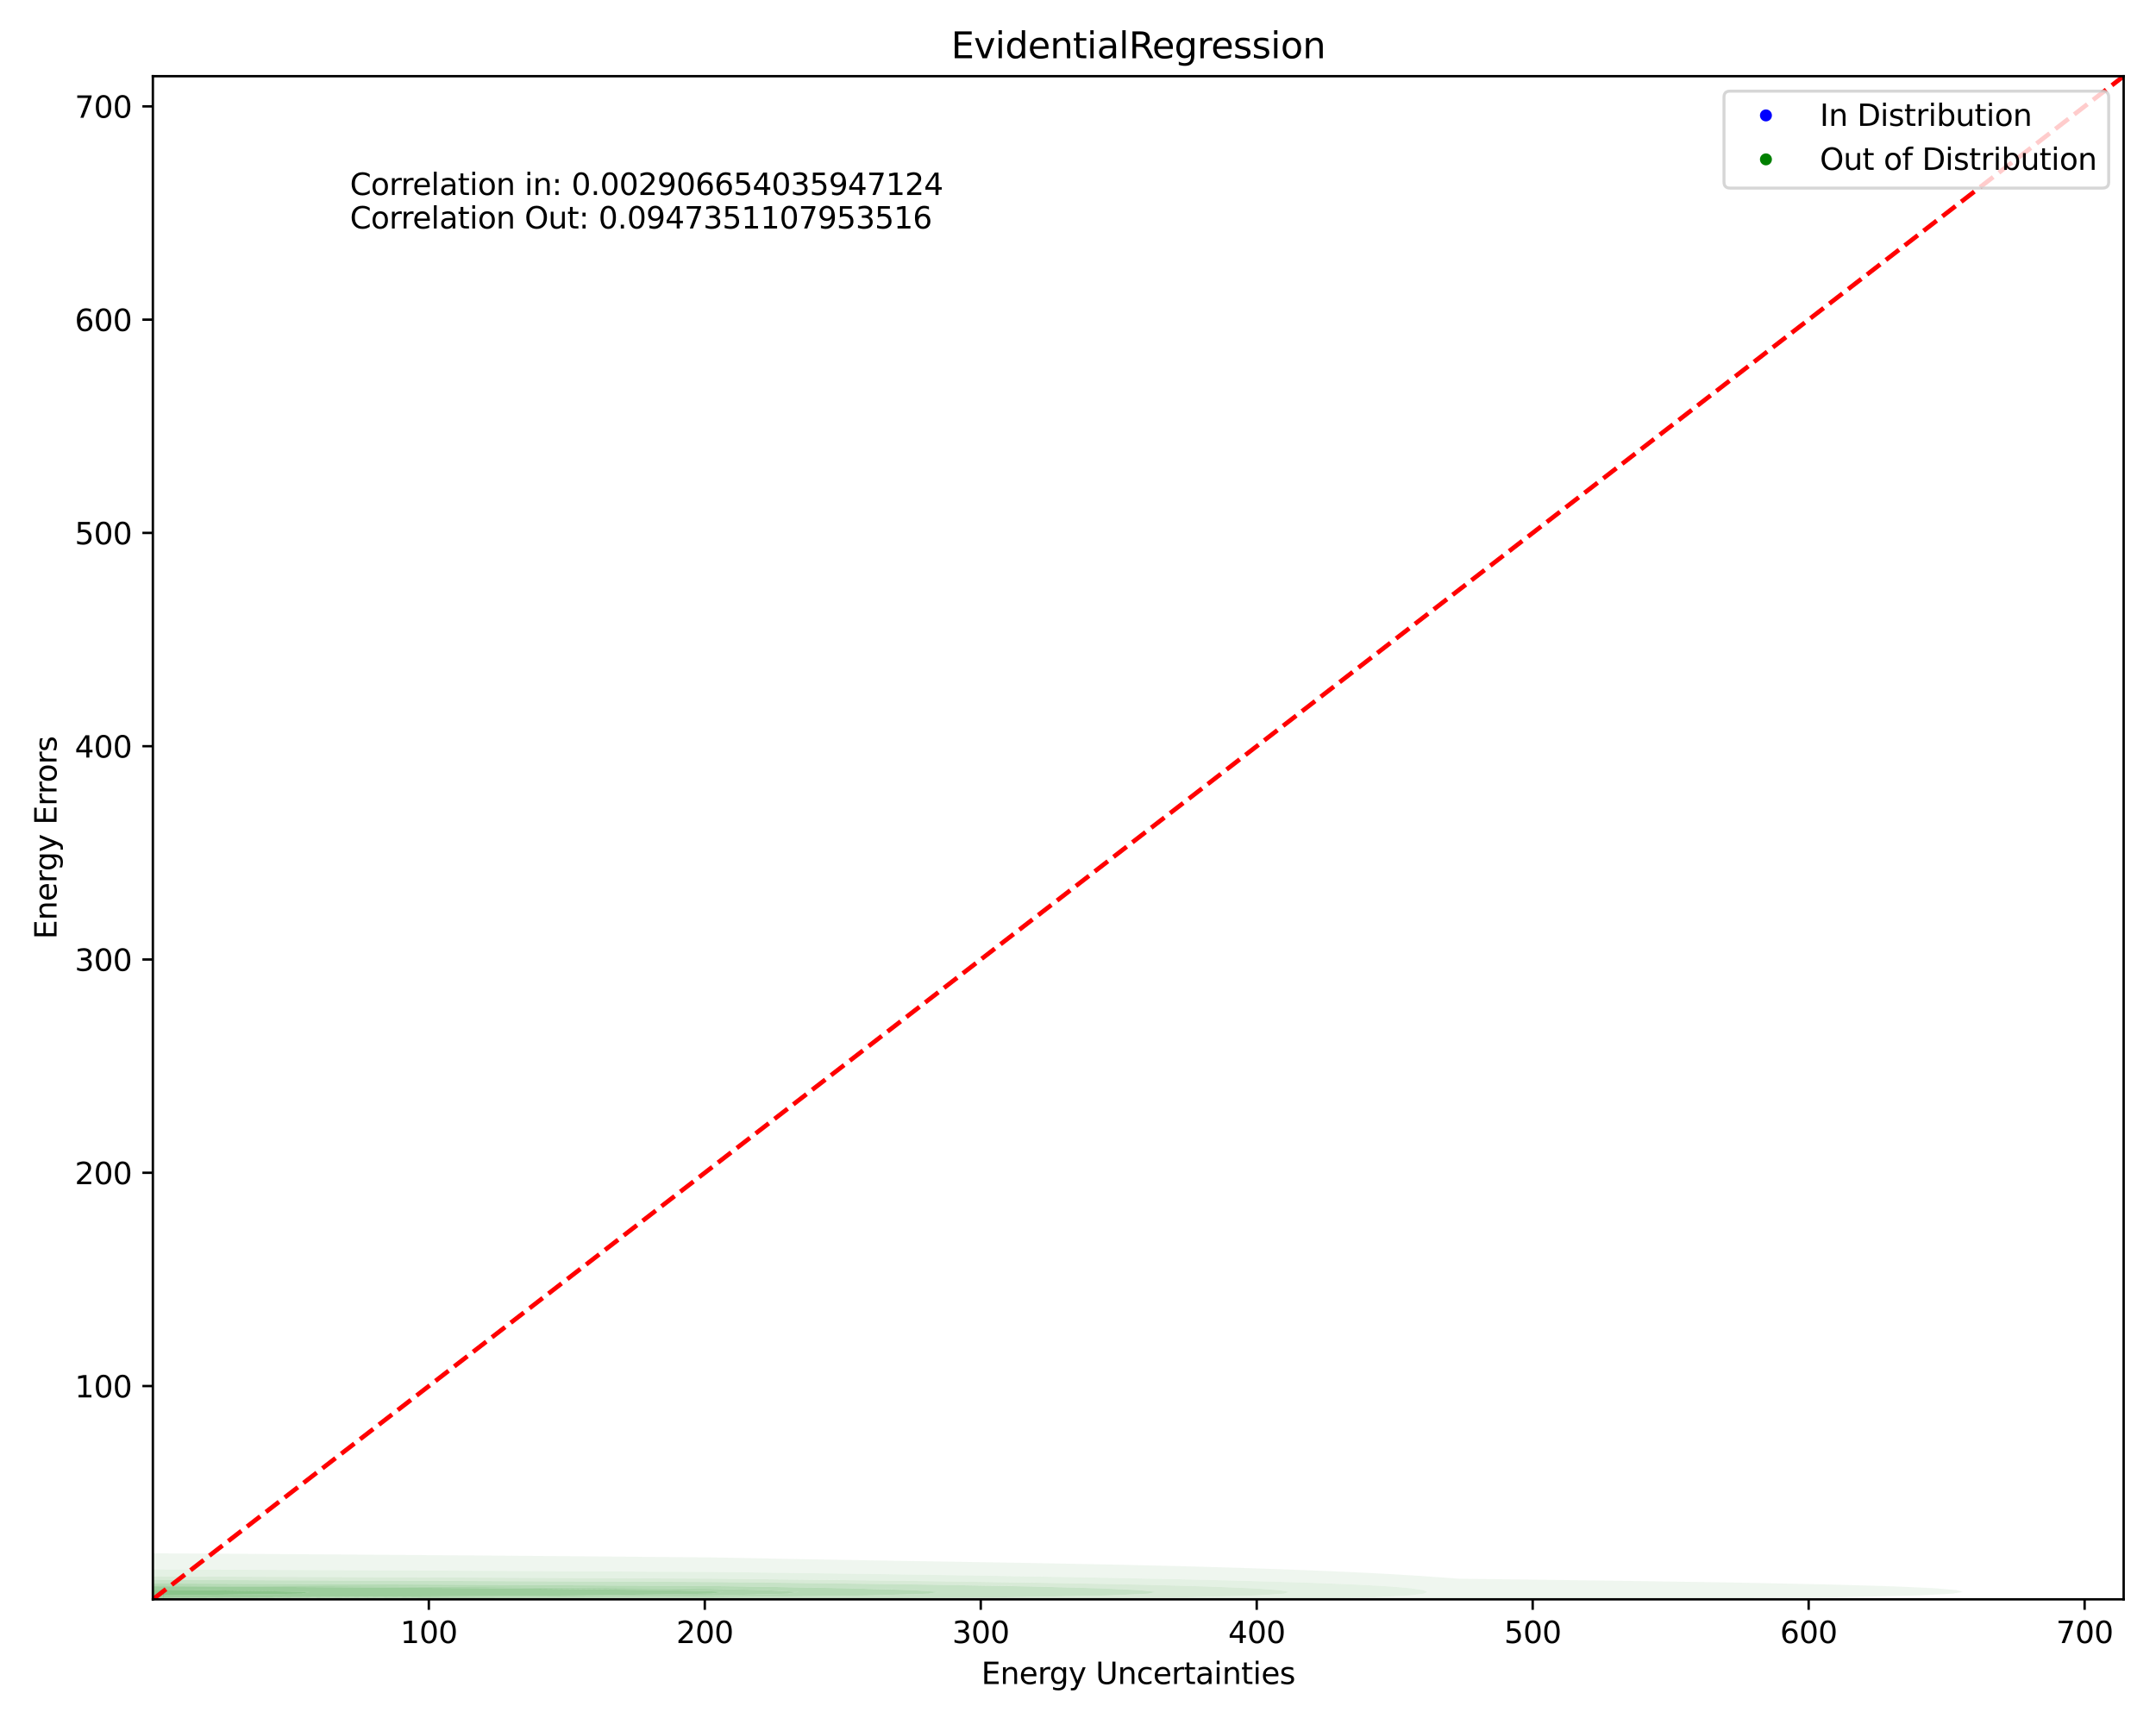 <?xml version="1.0" encoding="utf-8" standalone="no"?>
<!DOCTYPE svg PUBLIC "-//W3C//DTD SVG 1.1//EN"
  "http://www.w3.org/Graphics/SVG/1.1/DTD/svg11.dtd">
<svg xmlns:xlink="http://www.w3.org/1999/xlink" width="720pt" height="576pt" viewBox="0 0 720 576" xmlns="http://www.w3.org/2000/svg" version="1.1">
 <defs>
  <style type="text/css">*{stroke-linejoin: round; stroke-linecap: butt}</style>
 </defs>
 <g id="figure_1">
  <g id="patch_1">
   <path d="M 0 576 
L 720 576 
L 720 0 
L 0 0 
z
" style="fill: #ffffff"/>
  </g>
  <g id="axes_1">
   <g id="patch_2">
    <path d="M 51.05 534.04 
L 709.2 534.04 
L 709.2 25.44 
L 51.05 25.44 
z
" style="fill: #ffffff"/>
   </g>
   <g id="QuadContourSet_1">
    <path d="M 54.612 534.37 
L 54.622 534.379 
L 54.632 534.333 
L 54.634 534.319 
L 54.641 534.241 
L 54.643 534.214 
L 54.646 534.163 
L 54.65 534.085 
L 54.652 534.007 
L 54.653 533.929 
L 54.653 533.916 
L 54.655 533.851 
L 54.656 533.773 
L 54.657 533.695 
L 54.658 533.617 
L 54.658 533.539 
L 54.659 533.461 
L 54.659 533.383 
L 54.659 533.305 
L 54.659 533.227 
L 54.659 533.149 
L 54.66 533.071 
L 54.66 532.993 
L 54.66 532.915 
L 54.66 532.837 
L 54.661 532.76 
L 54.661 532.682 
L 54.661 532.604 
L 54.662 532.526 
L 54.662 532.448 
L 54.662 532.37 
L 54.662 532.292 
L 54.662 532.214 
L 54.662 532.136 
L 54.662 532.058 
L 54.662 531.98 
L 54.662 531.902 
L 54.662 531.824 
L 54.662 531.746 
L 54.662 531.668 
L 54.661 531.59 
L 54.661 531.512 
L 54.661 531.434 
L 54.66 531.356 
L 54.66 531.278 
L 54.659 531.2 
L 54.659 531.122 
L 54.658 531.044 
L 54.657 530.966 
L 54.656 530.888 
L 54.655 530.81 
L 54.654 530.732 
L 54.653 530.715 
L 54.653 530.654 
L 54.652 530.576 
L 54.651 530.498 
L 54.65 530.42 
L 54.649 530.342 
L 54.648 530.264 
L 54.647 530.186 
L 54.645 530.108 
L 54.643 530.03 
L 54.643 530.009 
L 54.642 529.952 
L 54.64 529.874 
L 54.639 529.796 
L 54.637 529.718 
L 54.635 529.64 
L 54.632 529.581 
L 54.631 529.562 
L 54.625 529.484 
L 54.622 529.451 
L 54.616 529.484 
L 54.612 529.505 
L 54.608 529.562 
L 54.605 529.64 
L 54.601 529.717 
L 54.601 529.718 
L 54.598 529.796 
L 54.596 529.874 
L 54.593 529.952 
L 54.591 530.03 
L 54.591 530.049 
L 54.589 530.108 
L 54.587 530.186 
L 54.585 530.264 
L 54.583 530.342 
L 54.582 530.42 
L 54.581 530.498 
L 54.581 530.571 
L 54.58 530.576 
L 54.579 530.654 
L 54.578 530.732 
L 54.577 530.81 
L 54.576 530.888 
L 54.575 530.966 
L 54.574 531.044 
L 54.574 531.122 
L 54.573 531.2 
L 54.573 531.278 
L 54.572 531.356 
L 54.572 531.434 
L 54.572 531.512 
L 54.572 531.59 
L 54.572 531.668 
L 54.572 531.746 
L 54.572 531.824 
L 54.572 531.902 
L 54.572 531.98 
L 54.572 532.058 
L 54.572 532.136 
L 54.572 532.214 
L 54.572 532.292 
L 54.573 532.37 
L 54.573 532.448 
L 54.573 532.526 
L 54.573 532.604 
L 54.573 532.682 
L 54.574 532.76 
L 54.574 532.837 
L 54.574 532.915 
L 54.575 532.993 
L 54.575 533.071 
L 54.576 533.149 
L 54.576 533.227 
L 54.577 533.305 
L 54.577 533.383 
L 54.578 533.461 
L 54.578 533.539 
L 54.579 533.617 
L 54.58 533.695 
L 54.581 533.773 
L 54.581 533.773 
L 54.581 533.851 
L 54.582 533.929 
L 54.584 534.007 
L 54.586 534.085 
L 54.591 534.163 
L 54.591 534.166 
L 54.595 534.241 
L 54.601 534.305 
L 54.603 534.319 
z
M 54.611 534.085 
L 54.604 534.007 
L 54.601 533.962 
L 54.6 533.929 
L 54.597 533.851 
L 54.595 533.773 
L 54.594 533.695 
L 54.594 533.617 
L 54.593 533.539 
L 54.593 533.461 
L 54.592 533.383 
L 54.592 533.305 
L 54.591 533.227 
L 54.591 533.189 
L 54.591 533.149 
L 54.59 533.071 
L 54.589 532.993 
L 54.588 532.915 
L 54.587 532.837 
L 54.587 532.76 
L 54.586 532.682 
L 54.586 532.604 
L 54.585 532.526 
L 54.585 532.448 
L 54.585 532.37 
L 54.584 532.292 
L 54.584 532.214 
L 54.584 532.136 
L 54.584 532.058 
L 54.583 531.98 
L 54.583 531.902 
L 54.583 531.824 
L 54.583 531.746 
L 54.583 531.668 
L 54.584 531.59 
L 54.584 531.512 
L 54.584 531.434 
L 54.585 531.356 
L 54.585 531.278 
L 54.586 531.2 
L 54.587 531.122 
L 54.588 531.044 
L 54.589 530.966 
L 54.591 530.89 
L 54.591 530.888 
L 54.592 530.81 
L 54.593 530.732 
L 54.595 530.654 
L 54.596 530.576 
L 54.599 530.498 
L 54.601 530.423 
L 54.601 530.42 
L 54.605 530.342 
L 54.609 530.264 
L 54.612 530.226 
L 54.622 530.215 
L 54.625 530.264 
L 54.629 530.342 
L 54.632 530.42 
L 54.632 530.42 
L 54.635 530.498 
L 54.637 530.576 
L 54.639 530.654 
L 54.64 530.732 
L 54.642 530.81 
L 54.643 530.888 
L 54.643 530.898 
L 54.644 530.966 
L 54.645 531.044 
L 54.646 531.122 
L 54.647 531.2 
L 54.648 531.278 
L 54.648 531.356 
L 54.649 531.434 
L 54.649 531.512 
L 54.649 531.59 
L 54.65 531.668 
L 54.65 531.746 
L 54.65 531.824 
L 54.65 531.902 
L 54.65 531.98 
L 54.65 532.058 
L 54.65 532.136 
L 54.65 532.214 
L 54.65 532.292 
L 54.65 532.37 
L 54.65 532.448 
L 54.649 532.526 
L 54.649 532.604 
L 54.649 532.682 
L 54.648 532.76 
L 54.648 532.837 
L 54.647 532.915 
L 54.647 532.993 
L 54.646 533.071 
L 54.646 533.149 
L 54.646 533.227 
L 54.645 533.305 
L 54.645 533.383 
L 54.645 533.461 
L 54.644 533.539 
L 54.643 533.617 
L 54.643 533.661 
L 54.642 533.695 
L 54.641 533.773 
L 54.64 533.851 
L 54.638 533.929 
L 54.634 534.007 
L 54.632 534.03 
L 54.626 534.085 
L 54.622 534.115 
L 54.612 534.096 
z
" clip-path="url(#peddddeccbc)" style="fill: #e1e1f4"/>
    <path d="M 54.612 534.096 
L 54.622 534.115 
L 54.626 534.085 
L 54.632 534.03 
L 54.634 534.007 
L 54.638 533.929 
L 54.64 533.851 
L 54.641 533.773 
L 54.642 533.695 
L 54.643 533.661 
L 54.643 533.617 
L 54.644 533.539 
L 54.645 533.461 
L 54.645 533.383 
L 54.645 533.305 
L 54.646 533.227 
L 54.646 533.149 
L 54.646 533.071 
L 54.647 532.993 
L 54.647 532.915 
L 54.648 532.837 
L 54.648 532.76 
L 54.649 532.682 
L 54.649 532.604 
L 54.649 532.526 
L 54.65 532.448 
L 54.65 532.37 
L 54.65 532.292 
L 54.65 532.214 
L 54.65 532.136 
L 54.65 532.058 
L 54.65 531.98 
L 54.65 531.902 
L 54.65 531.824 
L 54.65 531.746 
L 54.65 531.668 
L 54.649 531.59 
L 54.649 531.512 
L 54.649 531.434 
L 54.648 531.356 
L 54.648 531.278 
L 54.647 531.2 
L 54.646 531.122 
L 54.645 531.044 
L 54.644 530.966 
L 54.643 530.898 
L 54.643 530.888 
L 54.642 530.81 
L 54.64 530.732 
L 54.639 530.654 
L 54.637 530.576 
L 54.635 530.498 
L 54.632 530.42 
L 54.632 530.42 
L 54.629 530.342 
L 54.625 530.264 
L 54.622 530.215 
L 54.612 530.226 
L 54.609 530.264 
L 54.605 530.342 
L 54.601 530.42 
L 54.601 530.423 
L 54.599 530.498 
L 54.596 530.576 
L 54.595 530.654 
L 54.593 530.732 
L 54.592 530.81 
L 54.591 530.888 
L 54.591 530.89 
L 54.589 530.966 
L 54.588 531.044 
L 54.587 531.122 
L 54.586 531.2 
L 54.585 531.278 
L 54.585 531.356 
L 54.584 531.434 
L 54.584 531.512 
L 54.584 531.59 
L 54.583 531.668 
L 54.583 531.746 
L 54.583 531.824 
L 54.583 531.902 
L 54.583 531.98 
L 54.584 532.058 
L 54.584 532.136 
L 54.584 532.214 
L 54.584 532.292 
L 54.585 532.37 
L 54.585 532.448 
L 54.585 532.526 
L 54.586 532.604 
L 54.586 532.682 
L 54.587 532.76 
L 54.587 532.837 
L 54.588 532.915 
L 54.589 532.993 
L 54.59 533.071 
L 54.591 533.149 
L 54.591 533.189 
L 54.591 533.227 
L 54.592 533.305 
L 54.592 533.383 
L 54.593 533.461 
L 54.593 533.539 
L 54.594 533.617 
L 54.594 533.695 
L 54.595 533.773 
L 54.597 533.851 
L 54.6 533.929 
L 54.601 533.962 
L 54.604 534.007 
L 54.611 534.085 
z
M 54.616 533.929 
L 54.612 533.915 
L 54.608 533.851 
L 54.605 533.773 
L 54.603 533.695 
L 54.602 533.617 
L 54.601 533.571 
L 54.601 533.539 
L 54.6 533.461 
L 54.599 533.383 
L 54.599 533.305 
L 54.598 533.227 
L 54.597 533.149 
L 54.596 533.071 
L 54.596 532.993 
L 54.595 532.915 
L 54.594 532.837 
L 54.593 532.76 
L 54.593 532.682 
L 54.592 532.604 
L 54.592 532.526 
L 54.592 532.448 
L 54.591 532.37 
L 54.591 532.292 
L 54.591 532.273 
L 54.591 532.214 
L 54.59 532.136 
L 54.59 532.058 
L 54.589 531.98 
L 54.589 531.902 
L 54.589 531.824 
L 54.589 531.746 
L 54.589 531.668 
L 54.59 531.59 
L 54.59 531.512 
L 54.591 531.434 
L 54.591 531.417 
L 54.591 531.356 
L 54.592 531.278 
L 54.593 531.2 
L 54.594 531.122 
L 54.595 531.044 
L 54.596 530.966 
L 54.598 530.888 
L 54.6 530.81 
L 54.601 530.745 
L 54.602 530.732 
L 54.605 530.654 
L 54.608 530.576 
L 54.612 530.511 
L 54.622 530.505 
L 54.626 530.576 
L 54.629 530.654 
L 54.632 530.732 
L 54.632 530.732 
L 54.635 530.81 
L 54.636 530.888 
L 54.638 530.966 
L 54.639 531.044 
L 54.64 531.122 
L 54.641 531.2 
L 54.642 531.278 
L 54.642 531.356 
L 54.642 531.434 
L 54.643 531.512 
L 54.643 531.513 
L 54.643 531.59 
L 54.644 531.668 
L 54.644 531.746 
L 54.644 531.824 
L 54.645 531.902 
L 54.645 531.98 
L 54.645 532.058 
L 54.645 532.136 
L 54.645 532.214 
L 54.645 532.292 
L 54.644 532.37 
L 54.644 532.448 
L 54.643 532.526 
L 54.643 532.566 
L 54.643 532.604 
L 54.642 532.682 
L 54.642 532.76 
L 54.641 532.837 
L 54.641 532.915 
L 54.64 532.993 
L 54.64 533.071 
L 54.639 533.149 
L 54.639 533.227 
L 54.638 533.305 
L 54.638 533.383 
L 54.637 533.461 
L 54.637 533.539 
L 54.636 533.617 
L 54.635 533.695 
L 54.633 533.773 
L 54.632 533.794 
L 54.63 533.851 
L 54.624 533.929 
L 54.622 533.948 
z
" clip-path="url(#peddddeccbc)" style="fill: #c4c4f5"/>
    <path d="M 54.622 533.948 
L 54.624 533.929 
L 54.63 533.851 
L 54.632 533.794 
L 54.633 533.773 
L 54.635 533.695 
L 54.636 533.617 
L 54.637 533.539 
L 54.637 533.461 
L 54.638 533.383 
L 54.638 533.305 
L 54.639 533.227 
L 54.639 533.149 
L 54.64 533.071 
L 54.64 532.993 
L 54.641 532.915 
L 54.641 532.837 
L 54.642 532.76 
L 54.642 532.682 
L 54.643 532.604 
L 54.643 532.566 
L 54.643 532.526 
L 54.644 532.448 
L 54.644 532.37 
L 54.645 532.292 
L 54.645 532.214 
L 54.645 532.136 
L 54.645 532.058 
L 54.645 531.98 
L 54.645 531.902 
L 54.644 531.824 
L 54.644 531.746 
L 54.644 531.668 
L 54.643 531.59 
L 54.643 531.513 
L 54.643 531.512 
L 54.642 531.434 
L 54.642 531.356 
L 54.642 531.278 
L 54.641 531.2 
L 54.64 531.122 
L 54.639 531.044 
L 54.638 530.966 
L 54.636 530.888 
L 54.635 530.81 
L 54.632 530.732 
L 54.632 530.732 
L 54.629 530.654 
L 54.626 530.576 
L 54.622 530.505 
L 54.612 530.511 
L 54.608 530.576 
L 54.605 530.654 
L 54.602 530.732 
L 54.601 530.745 
L 54.6 530.81 
L 54.598 530.888 
L 54.596 530.966 
L 54.595 531.044 
L 54.594 531.122 
L 54.593 531.2 
L 54.592 531.278 
L 54.591 531.356 
L 54.591 531.417 
L 54.591 531.434 
L 54.59 531.512 
L 54.59 531.59 
L 54.589 531.668 
L 54.589 531.746 
L 54.589 531.824 
L 54.589 531.902 
L 54.589 531.98 
L 54.59 532.058 
L 54.59 532.136 
L 54.591 532.214 
L 54.591 532.273 
L 54.591 532.292 
L 54.591 532.37 
L 54.592 532.448 
L 54.592 532.526 
L 54.592 532.604 
L 54.593 532.682 
L 54.593 532.76 
L 54.594 532.837 
L 54.595 532.915 
L 54.596 532.993 
L 54.596 533.071 
L 54.597 533.149 
L 54.598 533.227 
L 54.599 533.305 
L 54.599 533.383 
L 54.6 533.461 
L 54.601 533.539 
L 54.601 533.571 
L 54.602 533.617 
L 54.603 533.695 
L 54.605 533.773 
L 54.608 533.851 
L 54.612 533.915 
L 54.616 533.929 
z
M 54.616 533.773 
L 54.612 533.748 
L 54.61 533.695 
L 54.608 533.617 
L 54.607 533.539 
L 54.606 533.461 
L 54.605 533.383 
L 54.604 533.305 
L 54.603 533.227 
L 54.602 533.149 
L 54.601 533.086 
L 54.601 533.071 
L 54.6 532.993 
L 54.599 532.915 
L 54.598 532.837 
L 54.597 532.76 
L 54.597 532.682 
L 54.596 532.604 
L 54.595 532.526 
L 54.595 532.448 
L 54.594 532.37 
L 54.594 532.292 
L 54.594 532.214 
L 54.593 532.136 
L 54.593 532.058 
L 54.593 531.98 
L 54.593 531.902 
L 54.593 531.824 
L 54.593 531.746 
L 54.593 531.668 
L 54.593 531.59 
L 54.593 531.512 
L 54.594 531.434 
L 54.595 531.356 
L 54.595 531.278 
L 54.596 531.2 
L 54.598 531.122 
L 54.599 531.044 
L 54.601 530.966 
L 54.601 530.947 
L 54.603 530.888 
L 54.606 530.81 
L 54.609 530.732 
L 54.612 530.674 
L 54.622 530.667 
L 54.625 530.732 
L 54.629 530.81 
L 54.632 530.888 
L 54.632 530.917 
L 54.634 530.966 
L 54.635 531.044 
L 54.636 531.122 
L 54.637 531.2 
L 54.638 531.278 
L 54.639 531.356 
L 54.64 531.434 
L 54.64 531.512 
L 54.64 531.59 
L 54.641 531.668 
L 54.641 531.746 
L 54.641 531.824 
L 54.641 531.902 
L 54.642 531.98 
L 54.642 532.058 
L 54.642 532.136 
L 54.641 532.214 
L 54.641 532.292 
L 54.641 532.37 
L 54.64 532.448 
L 54.64 532.526 
L 54.639 532.604 
L 54.639 532.682 
L 54.638 532.76 
L 54.638 532.837 
L 54.637 532.915 
L 54.636 532.993 
L 54.635 533.071 
L 54.635 533.149 
L 54.634 533.227 
L 54.634 533.305 
L 54.633 533.383 
L 54.632 533.461 
L 54.632 533.461 
L 54.631 533.539 
L 54.63 533.617 
L 54.627 533.695 
L 54.624 533.773 
L 54.622 533.806 
z
" clip-path="url(#peddddeccbc)" style="fill: #ababf6"/>
    <path d="M 54.622 533.806 
L 54.624 533.773 
L 54.627 533.695 
L 54.63 533.617 
L 54.631 533.539 
L 54.632 533.461 
L 54.632 533.461 
L 54.633 533.383 
L 54.634 533.305 
L 54.634 533.227 
L 54.635 533.149 
L 54.635 533.071 
L 54.636 532.993 
L 54.637 532.915 
L 54.638 532.837 
L 54.638 532.76 
L 54.639 532.682 
L 54.639 532.604 
L 54.64 532.526 
L 54.64 532.448 
L 54.641 532.37 
L 54.641 532.292 
L 54.641 532.214 
L 54.642 532.136 
L 54.642 532.058 
L 54.642 531.98 
L 54.641 531.902 
L 54.641 531.824 
L 54.641 531.746 
L 54.641 531.668 
L 54.64 531.59 
L 54.64 531.512 
L 54.64 531.434 
L 54.639 531.356 
L 54.638 531.278 
L 54.637 531.2 
L 54.636 531.122 
L 54.635 531.044 
L 54.634 530.966 
L 54.632 530.917 
L 54.632 530.888 
L 54.629 530.81 
L 54.625 530.732 
L 54.622 530.667 
L 54.612 530.674 
L 54.609 530.732 
L 54.606 530.81 
L 54.603 530.888 
L 54.601 530.947 
L 54.601 530.966 
L 54.599 531.044 
L 54.598 531.122 
L 54.596 531.2 
L 54.595 531.278 
L 54.595 531.356 
L 54.594 531.434 
L 54.593 531.512 
L 54.593 531.59 
L 54.593 531.668 
L 54.593 531.746 
L 54.593 531.824 
L 54.593 531.902 
L 54.593 531.98 
L 54.593 532.058 
L 54.593 532.136 
L 54.594 532.214 
L 54.594 532.292 
L 54.594 532.37 
L 54.595 532.448 
L 54.595 532.526 
L 54.596 532.604 
L 54.597 532.682 
L 54.597 532.76 
L 54.598 532.837 
L 54.599 532.915 
L 54.6 532.993 
L 54.601 533.071 
L 54.601 533.086 
L 54.602 533.149 
L 54.603 533.227 
L 54.604 533.305 
L 54.605 533.383 
L 54.606 533.461 
L 54.607 533.539 
L 54.608 533.617 
L 54.61 533.695 
L 54.612 533.748 
L 54.616 533.773 
z
M 54.621 533.461 
L 54.617 533.383 
L 54.612 533.305 
L 54.612 533.305 
L 54.611 533.227 
L 54.609 533.149 
L 54.608 533.071 
L 54.607 532.993 
L 54.605 532.915 
L 54.604 532.837 
L 54.603 532.76 
L 54.602 532.682 
L 54.601 532.634 
L 54.601 532.604 
L 54.6 532.526 
L 54.599 532.448 
L 54.599 532.37 
L 54.598 532.292 
L 54.598 532.214 
L 54.597 532.136 
L 54.597 532.058 
L 54.597 531.98 
L 54.596 531.902 
L 54.596 531.824 
L 54.597 531.746 
L 54.597 531.668 
L 54.597 531.59 
L 54.598 531.512 
L 54.598 531.434 
L 54.599 531.356 
L 54.6 531.278 
L 54.601 531.214 
L 54.602 531.2 
L 54.603 531.122 
L 54.605 531.044 
L 54.608 530.966 
L 54.611 530.888 
L 54.612 530.871 
L 54.622 530.858 
L 54.623 530.888 
L 54.627 530.966 
L 54.629 531.044 
L 54.631 531.122 
L 54.632 531.189 
L 54.633 531.2 
L 54.634 531.278 
L 54.635 531.356 
L 54.635 531.434 
L 54.636 531.512 
L 54.636 531.59 
L 54.637 531.668 
L 54.637 531.746 
L 54.638 531.824 
L 54.638 531.902 
L 54.638 531.98 
L 54.638 532.058 
L 54.638 532.136 
L 54.638 532.214 
L 54.637 532.292 
L 54.637 532.37 
L 54.636 532.448 
L 54.636 532.526 
L 54.635 532.604 
L 54.634 532.682 
L 54.633 532.76 
L 54.632 532.834 
L 54.632 532.837 
L 54.631 532.915 
L 54.63 532.993 
L 54.629 533.071 
L 54.627 533.149 
L 54.626 533.227 
L 54.625 533.305 
L 54.624 533.383 
L 54.622 533.461 
L 54.622 533.47 
z
" clip-path="url(#peddddeccbc)" style="fill: #8f8ff8"/>
    <path d="M 54.622 533.47 
L 54.622 533.461 
L 54.624 533.383 
L 54.625 533.305 
L 54.626 533.227 
L 54.627 533.149 
L 54.629 533.071 
L 54.63 532.993 
L 54.631 532.915 
L 54.632 532.837 
L 54.632 532.834 
L 54.633 532.76 
L 54.634 532.682 
L 54.635 532.604 
L 54.636 532.526 
L 54.636 532.448 
L 54.637 532.37 
L 54.637 532.292 
L 54.638 532.214 
L 54.638 532.136 
L 54.638 532.058 
L 54.638 531.98 
L 54.638 531.902 
L 54.638 531.824 
L 54.637 531.746 
L 54.637 531.668 
L 54.636 531.59 
L 54.636 531.512 
L 54.635 531.434 
L 54.635 531.356 
L 54.634 531.278 
L 54.633 531.2 
L 54.632 531.189 
L 54.631 531.122 
L 54.629 531.044 
L 54.627 530.966 
L 54.623 530.888 
L 54.622 530.858 
L 54.612 530.871 
L 54.611 530.888 
L 54.608 530.966 
L 54.605 531.044 
L 54.603 531.122 
L 54.602 531.2 
L 54.601 531.214 
L 54.6 531.278 
L 54.599 531.356 
L 54.598 531.434 
L 54.598 531.512 
L 54.597 531.59 
L 54.597 531.668 
L 54.597 531.746 
L 54.596 531.824 
L 54.596 531.902 
L 54.597 531.98 
L 54.597 532.058 
L 54.597 532.136 
L 54.598 532.214 
L 54.598 532.292 
L 54.599 532.37 
L 54.599 532.448 
L 54.6 532.526 
L 54.601 532.604 
L 54.601 532.634 
L 54.602 532.682 
L 54.603 532.76 
L 54.604 532.837 
L 54.605 532.915 
L 54.607 532.993 
L 54.608 533.071 
L 54.609 533.149 
L 54.611 533.227 
L 54.612 533.305 
L 54.612 533.305 
L 54.617 533.383 
L 54.621 533.461 
z
M 54.62 533.071 
L 54.612 532.993 
L 54.612 532.993 
L 54.61 532.915 
L 54.609 532.837 
L 54.607 532.76 
L 54.606 532.682 
L 54.605 532.604 
L 54.604 532.526 
L 54.603 532.448 
L 54.602 532.37 
L 54.601 532.292 
L 54.601 532.288 
L 54.601 532.214 
L 54.6 532.136 
L 54.6 532.058 
L 54.599 531.98 
L 54.599 531.902 
L 54.599 531.824 
L 54.599 531.746 
L 54.6 531.668 
L 54.6 531.59 
L 54.601 531.512 
L 54.601 531.455 
L 54.602 531.434 
L 54.603 531.356 
L 54.604 531.278 
L 54.606 531.2 
L 54.608 531.122 
L 54.61 531.044 
L 54.612 531.009 
L 54.622 530.992 
L 54.624 531.044 
L 54.626 531.122 
L 54.628 531.2 
L 54.63 531.278 
L 54.631 531.356 
L 54.632 531.434 
L 54.632 531.453 
L 54.633 531.512 
L 54.634 531.59 
L 54.634 531.668 
L 54.634 531.746 
L 54.635 531.824 
L 54.635 531.902 
L 54.635 531.98 
L 54.635 532.058 
L 54.635 532.136 
L 54.635 532.214 
L 54.634 532.292 
L 54.634 532.37 
L 54.633 532.448 
L 54.632 532.526 
L 54.632 532.527 
L 54.631 532.604 
L 54.63 532.682 
L 54.629 532.76 
L 54.627 532.837 
L 54.626 532.915 
L 54.624 532.993 
L 54.622 533.071 
L 54.622 533.093 
z
" clip-path="url(#peddddeccbc)" style="fill: #7373f9"/>
    <path d="M 54.622 533.093 
L 54.622 533.071 
L 54.624 532.993 
L 54.626 532.915 
L 54.627 532.837 
L 54.629 532.76 
L 54.63 532.682 
L 54.631 532.604 
L 54.632 532.527 
L 54.632 532.526 
L 54.633 532.448 
L 54.634 532.37 
L 54.634 532.292 
L 54.635 532.214 
L 54.635 532.136 
L 54.635 532.058 
L 54.635 531.98 
L 54.635 531.902 
L 54.635 531.824 
L 54.634 531.746 
L 54.634 531.668 
L 54.634 531.59 
L 54.633 531.512 
L 54.632 531.453 
L 54.632 531.434 
L 54.631 531.356 
L 54.63 531.278 
L 54.628 531.2 
L 54.626 531.122 
L 54.624 531.044 
L 54.622 530.992 
L 54.612 531.009 
L 54.61 531.044 
L 54.608 531.122 
L 54.606 531.2 
L 54.604 531.278 
L 54.603 531.356 
L 54.602 531.434 
L 54.601 531.455 
L 54.601 531.512 
L 54.6 531.59 
L 54.6 531.668 
L 54.599 531.746 
L 54.599 531.824 
L 54.599 531.902 
L 54.599 531.98 
L 54.6 532.058 
L 54.6 532.136 
L 54.601 532.214 
L 54.601 532.288 
L 54.601 532.292 
L 54.602 532.37 
L 54.603 532.448 
L 54.604 532.526 
L 54.605 532.604 
L 54.606 532.682 
L 54.607 532.76 
L 54.609 532.837 
L 54.61 532.915 
L 54.612 532.993 
L 54.612 532.993 
L 54.62 533.071 
z
M 54.612 532.837 
L 54.612 532.835 
L 54.61 532.76 
L 54.609 532.682 
L 54.608 532.604 
L 54.606 532.526 
L 54.605 532.448 
L 54.604 532.37 
L 54.604 532.292 
L 54.603 532.214 
L 54.602 532.136 
L 54.602 532.058 
L 54.601 531.98 
L 54.601 531.902 
L 54.601 531.824 
L 54.602 531.746 
L 54.602 531.668 
L 54.602 531.59 
L 54.603 531.512 
L 54.604 531.434 
L 54.605 531.356 
L 54.607 531.278 
L 54.609 531.2 
L 54.611 531.122 
L 54.612 531.102 
L 54.622 531.086 
L 54.623 531.122 
L 54.625 531.2 
L 54.627 531.278 
L 54.629 531.356 
L 54.63 531.434 
L 54.631 531.512 
L 54.631 531.59 
L 54.632 531.668 
L 54.632 531.731 
L 54.633 531.746 
L 54.633 531.824 
L 54.633 531.902 
L 54.633 531.98 
L 54.633 532.058 
L 54.633 532.136 
L 54.633 532.214 
L 54.632 532.292 
L 54.632 532.295 
L 54.632 532.37 
L 54.631 532.448 
L 54.63 532.526 
L 54.628 532.604 
L 54.627 532.682 
L 54.625 532.76 
L 54.624 532.837 
L 54.622 532.915 
z
" clip-path="url(#peddddeccbc)" style="fill: #5e5efa"/>
    <path d="M 54.622 532.915 
L 54.624 532.837 
L 54.625 532.76 
L 54.627 532.682 
L 54.628 532.604 
L 54.63 532.526 
L 54.631 532.448 
L 54.632 532.37 
L 54.632 532.295 
L 54.632 532.292 
L 54.633 532.214 
L 54.633 532.136 
L 54.633 532.058 
L 54.633 531.98 
L 54.633 531.902 
L 54.633 531.824 
L 54.633 531.746 
L 54.632 531.731 
L 54.632 531.668 
L 54.631 531.59 
L 54.631 531.512 
L 54.63 531.434 
L 54.629 531.356 
L 54.627 531.278 
L 54.625 531.2 
L 54.623 531.122 
L 54.622 531.086 
L 54.612 531.102 
L 54.611 531.122 
L 54.609 531.2 
L 54.607 531.278 
L 54.605 531.356 
L 54.604 531.434 
L 54.603 531.512 
L 54.602 531.59 
L 54.602 531.668 
L 54.602 531.746 
L 54.601 531.824 
L 54.601 531.902 
L 54.601 531.98 
L 54.602 532.058 
L 54.602 532.136 
L 54.603 532.214 
L 54.604 532.292 
L 54.604 532.37 
L 54.605 532.448 
L 54.606 532.526 
L 54.608 532.604 
L 54.609 532.682 
L 54.61 532.76 
L 54.612 532.835 
L 54.612 532.837 
z
M 54.621 532.604 
L 54.612 532.526 
L 54.612 532.526 
L 54.61 532.448 
L 54.609 532.37 
L 54.608 532.292 
L 54.607 532.214 
L 54.607 532.136 
L 54.606 532.058 
L 54.606 531.98 
L 54.606 531.902 
L 54.606 531.824 
L 54.606 531.746 
L 54.607 531.668 
L 54.607 531.59 
L 54.608 531.512 
L 54.609 531.434 
L 54.611 531.356 
L 54.612 531.311 
L 54.622 531.298 
L 54.623 531.356 
L 54.625 531.434 
L 54.626 531.512 
L 54.627 531.59 
L 54.627 531.668 
L 54.628 531.746 
L 54.628 531.824 
L 54.629 531.902 
L 54.629 531.98 
L 54.629 532.058 
L 54.629 532.136 
L 54.628 532.214 
L 54.627 532.292 
L 54.626 532.37 
L 54.625 532.448 
L 54.624 532.526 
L 54.622 532.604 
L 54.622 532.609 
z
" clip-path="url(#peddddeccbc)" style="fill: #4545fb"/>
    <path d="M 54.622 532.609 
L 54.622 532.604 
L 54.624 532.526 
L 54.625 532.448 
L 54.626 532.37 
L 54.627 532.292 
L 54.628 532.214 
L 54.629 532.136 
L 54.629 532.058 
L 54.629 531.98 
L 54.629 531.902 
L 54.628 531.824 
L 54.628 531.746 
L 54.627 531.668 
L 54.627 531.59 
L 54.626 531.512 
L 54.625 531.434 
L 54.623 531.356 
L 54.622 531.298 
L 54.612 531.311 
L 54.611 531.356 
L 54.609 531.434 
L 54.608 531.512 
L 54.607 531.59 
L 54.607 531.668 
L 54.606 531.746 
L 54.606 531.824 
L 54.606 531.902 
L 54.606 531.98 
L 54.606 532.058 
L 54.607 532.136 
L 54.607 532.214 
L 54.608 532.292 
L 54.609 532.37 
L 54.61 532.448 
L 54.612 532.526 
L 54.612 532.526 
L 54.621 532.604 
z
M 54.614 532.214 
L 54.612 532.186 
L 54.611 532.136 
L 54.611 532.058 
L 54.61 531.98 
L 54.61 531.902 
L 54.61 531.824 
L 54.611 531.746 
L 54.611 531.668 
L 54.612 531.639 
L 54.622 531.615 
L 54.623 531.668 
L 54.623 531.746 
L 54.624 531.824 
L 54.624 531.902 
L 54.624 531.98 
L 54.624 532.058 
L 54.624 532.136 
L 54.623 532.214 
L 54.622 532.292 
z
" clip-path="url(#peddddeccbc)" style="fill: #2222fd"/>
    <path d="M 54.622 532.292 
L 54.623 532.214 
L 54.624 532.136 
L 54.624 532.058 
L 54.624 531.98 
L 54.624 531.902 
L 54.624 531.824 
L 54.623 531.746 
L 54.623 531.668 
L 54.622 531.615 
L 54.612 531.639 
L 54.611 531.668 
L 54.611 531.746 
L 54.61 531.824 
L 54.61 531.902 
L 54.61 531.98 
L 54.611 532.058 
L 54.611 532.136 
L 54.612 532.186 
L 54.614 532.214 
z
" clip-path="url(#peddddeccbc)" style="fill: #0808ff"/>
   </g>
   <g id="QuadContourSet_2">
    <path d="M -12.122 536.387 
L 237.529 536.091 
L 330.696 535.789 
L 440.772 535.184 
L 478.936 534.578 
L 487.18 534.338 
L 553.006 533.972 
L 613.181 533.367 
L 640.331 532.761 
L 652.055 532.155 
L 655.451 531.55 
L 653.288 530.944 
L 646.089 530.338 
L 633.079 529.733 
L 612.842 529.127 
L 583.95 528.521 
L 545.705 527.916 
L 498.652 527.31 
L 487.18 527.161 
L 481.169 526.704 
L 472.409 526.099 
L 462.161 525.493 
L 449.966 524.887 
L 435.523 524.282 
L 418.606 523.676 
L 398.401 523.07 
L 373.059 522.465 
L 341.063 521.859 
L 304.317 521.253 
L 268.602 520.648 
L 237.529 520.042 
L 237.529 520.042 
L 165.256 519.436 
L 79.904 518.831 
L -12.122 518.313 
L -41.67 518.831 
L -70.639 519.436 
L -96.643 520.042 
L -123.771 520.648 
L -154.305 521.253 
L -185.611 521.859 
L -213.255 522.465 
L -235.498 523.07 
L -253.223 523.676 
L -261.773 524.003 
L -281.588 524.282 
L -322.085 524.887 
L -356.807 525.493 
L -386.469 526.099 
L -411.656 526.704 
L -432.864 527.31 
L -450.462 527.916 
L -464.703 528.521 
L -475.792 529.127 
L -484.016 529.733 
L -489.788 530.338 
L -493.566 530.944 
L -495.711 531.55 
L -496.335 532.155 
L -495.108 532.761 
L -490.92 533.367 
L -481.004 533.972 
L -458.271 534.578 
L -402.504 535.184 
L -261.773 535.764 
L -255.273 535.789 
z
M -172.437 535.184 
L -261.773 534.615 
L -269.141 534.578 
L -358.07 533.972 
L -397.428 533.367 
L -414.457 532.761 
L -419.847 532.155 
L -417.954 531.55 
L -410.133 530.944 
L -395.997 530.338 
L -374.14 529.733 
L -342.768 529.127 
L -300.287 528.521 
L -261.773 528.068 
L -256.738 527.916 
L -235.687 527.31 
L -210.39 526.704 
L -180.512 526.099 
L -145.522 525.493 
L -104.67 524.887 
L -57.031 524.282 
L -12.122 523.779 
L 110.203 524.282 
L 237.529 524.887 
L 237.529 524.887 
L 285.704 525.493 
L 326.853 526.099 
L 362.127 526.704 
L 392.307 527.31 
L 417.617 527.916 
L 437.943 528.521 
L 453.29 529.127 
L 464.092 529.733 
L 471.123 530.338 
L 475.169 530.944 
L 476.675 531.55 
L 475.451 532.155 
L 470.359 532.761 
L 458.589 533.367 
L 433.402 533.972 
L 376.846 534.578 
L 237.529 535.177 
L 234.161 535.184 
L -12.122 535.646 
z
" clip-path="url(#peddddeccbc)" style="fill: #e1eee1; fill-opacity: 0.5"/>
    <path d="M -12.122 535.646 
L 234.161 535.184 
L 237.529 535.177 
L 376.846 534.578 
L 433.402 533.972 
L 458.589 533.367 
L 470.359 532.761 
L 475.451 532.155 
L 476.675 531.55 
L 475.169 530.944 
L 471.123 530.338 
L 464.092 529.733 
L 453.29 529.127 
L 437.943 528.521 
L 417.617 527.916 
L 392.307 527.31 
L 362.127 526.704 
L 326.853 526.099 
L 285.704 525.493 
L 237.529 524.887 
L 237.529 524.887 
L 110.203 524.282 
L -12.122 523.779 
L -57.031 524.282 
L -104.67 524.887 
L -145.522 525.493 
L -180.512 526.099 
L -210.39 526.704 
L -235.687 527.31 
L -256.738 527.916 
L -261.773 528.068 
L -300.287 528.521 
L -342.768 529.127 
L -374.14 529.733 
L -395.997 530.338 
L -410.133 530.944 
L -417.954 531.55 
L -419.847 532.155 
L -414.457 532.761 
L -397.428 533.367 
L -358.07 533.972 
L -269.141 534.578 
L -261.773 534.615 
L -172.437 535.184 
z
M -156.354 534.578 
L -231.677 533.972 
L -261.773 533.385 
L -263.634 533.367 
L -299.039 532.761 
L -310.385 532.155 
L -306.677 531.55 
L -290.733 530.944 
L -261.773 530.338 
L -261.773 530.338 
L -247.541 529.733 
L -227.416 529.127 
L -200.292 528.521 
L -165.342 527.916 
L -122.083 527.31 
L -70.133 526.704 
L -12.122 526.125 
L 139.233 526.704 
L 237.529 527.122 
L 254.262 527.31 
L 306.517 527.916 
L 348.474 528.521 
L 380.306 529.127 
L 402.946 529.733 
L 417.939 530.338 
L 426.841 530.944 
L 430.561 531.55 
L 428.77 532.155 
L 419.209 532.761 
L 396.136 533.367 
L 345.656 533.972 
L 237.529 534.556 
L 229.114 534.578 
L -12.122 535.087 
z
" clip-path="url(#peddddeccbc)" style="fill: #cbe4cb; fill-opacity: 0.5"/>
    <path d="M -12.122 535.087 
L 229.114 534.578 
L 237.529 534.556 
L 345.656 533.972 
L 396.136 533.367 
L 419.209 532.761 
L 428.77 532.155 
L 430.561 531.55 
L 426.841 530.944 
L 417.939 530.338 
L 402.946 529.733 
L 380.306 529.127 
L 348.474 528.521 
L 306.517 527.916 
L 254.262 527.31 
L 237.529 527.122 
L 139.233 526.704 
L -12.122 526.125 
L -70.133 526.704 
L -122.083 527.31 
L -165.342 527.916 
L -200.292 528.521 
L -227.416 529.127 
L -247.541 529.733 
L -261.773 530.338 
L -261.773 530.338 
L -290.733 530.944 
L -306.677 531.55 
L -310.385 532.155 
L -299.039 532.761 
L -263.634 533.367 
L -261.773 533.385 
L -231.677 533.972 
L -156.354 534.578 
z
M -51.461 534.578 
L -167.32 533.972 
L -215.77 533.367 
L -235.906 532.761 
L -242.38 532.155 
L -240.953 531.55 
L -233.532 530.944 
L -220.035 530.338 
L -199.273 529.733 
L -169.535 529.127 
L -129.136 528.521 
L -76.877 527.916 
L -12.122 527.31 
L 155.461 527.916 
L 237.529 528.255 
L 261.875 528.521 
L 309.663 529.127 
L 343.761 529.733 
L 366.461 530.338 
L 380.064 530.944 
L 385.926 531.55 
L 383.587 532.155 
L 369.7 532.761 
L 335.686 533.367 
L 260.723 533.972 
L 237.529 534.097 
L 53.676 534.578 
L -12.122 534.717 
z
" clip-path="url(#peddddeccbc)" style="fill: #b2d7b1; fill-opacity: 0.5"/>
    <path d="M -12.122 534.717 
L 53.676 534.578 
L 237.529 534.097 
L 260.723 533.972 
L 335.686 533.367 
L 369.7 532.761 
L 383.587 532.155 
L 385.926 531.55 
L 380.064 530.944 
L 366.461 530.338 
L 343.761 529.733 
L 309.663 529.127 
L 261.875 528.521 
L 237.529 528.255 
L 155.461 527.916 
L -12.122 527.31 
L -76.877 527.916 
L -129.136 528.521 
L -169.535 529.127 
L -199.273 529.733 
L -220.035 530.338 
L -233.532 530.944 
L -240.953 531.55 
L -242.38 532.155 
L -235.906 532.761 
L -215.77 533.367 
L -167.32 533.972 
L -51.461 534.578 
z
M -62.82 533.972 
L -139.984 533.367 
L -172.882 532.761 
L -184.194 532.155 
L -182.976 531.55 
L -172.342 530.944 
L -152.263 530.338 
L -120.896 529.733 
L -75.549 529.127 
L -13.595 528.521 
L -12.122 528.508 
L -8.329 528.521 
L 148.946 529.127 
L 237.529 529.599 
L 247.658 529.733 
L 282.872 530.338 
L 304.108 530.944 
L 313.449 531.55 
L 310.219 532.155 
L 289.308 532.761 
L 237.529 533.367 
L 237.529 533.367 
L 79.845 533.972 
L -12.122 534.207 
z
" clip-path="url(#peddddeccbc)" style="fill: #8fc68f; fill-opacity: 0.5"/>
    <path d="M -12.122 534.207 
L 79.845 533.972 
L 237.529 533.367 
L 237.529 533.367 
L 289.308 532.761 
L 310.219 532.155 
L 313.449 531.55 
L 304.108 530.944 
L 282.872 530.338 
L 247.658 529.733 
L 237.529 529.599 
L 148.946 529.127 
L -8.329 528.521 
L -12.122 528.508 
L -13.595 528.521 
L -75.549 529.127 
L -120.896 529.733 
L -152.263 530.338 
L -172.342 530.944 
L -182.976 531.55 
L -184.194 532.155 
L -172.882 532.761 
L -139.984 533.367 
L -62.82 533.972 
z
M -91.172 533.367 
L -132.29 532.761 
L -146.718 532.155 
L -145.634 531.55 
L -132.932 530.944 
L -108.613 530.338 
L -70.416 529.733 
L -15.016 529.127 
L -12.122 529.099 
L -4.773 529.127 
L 132.666 529.733 
L 220.898 530.338 
L 237.529 530.522 
L 255.186 530.944 
L 266.769 531.55 
L 262.965 532.155 
L 237.529 532.761 
L 237.529 532.761 
L 142.224 533.367 
L -12.122 533.892 
z
" clip-path="url(#peddddeccbc)" style="fill: #6db66d; fill-opacity: 0.5"/>
    <path d="M -12.122 533.892 
L 142.224 533.367 
L 237.529 532.761 
L 237.529 532.761 
L 262.965 532.155 
L 266.769 531.55 
L 255.186 530.944 
L 237.529 530.522 
L 220.898 530.338 
L 132.666 529.733 
L -4.773 529.127 
L -12.122 529.099 
L -15.016 529.127 
L -70.416 529.733 
L -108.613 530.338 
L -132.932 530.944 
L -145.634 531.55 
L -146.718 532.155 
L -132.29 532.761 
L -91.172 533.367 
z
M -64.898 533.367 
L -110.44 532.761 
L -126.546 532.155 
L -125.534 531.55 
L -111.718 530.944 
L -85.117 530.338 
L -43.244 529.733 
L -12.122 529.395 
L 65.177 529.733 
L 164.157 530.338 
L 221.158 530.944 
L 237.529 531.349 
L 241.642 531.55 
L 237.529 532.155 
L 237.529 532.155 
L 192.136 532.761 
L 90.924 533.367 
L -12.122 533.717 
z
" clip-path="url(#peddddeccbc)" style="fill: #58ab58; fill-opacity: 0.5"/>
    <path d="M -12.122 533.717 
L 90.924 533.367 
L 192.136 532.761 
L 237.529 532.155 
L 237.529 532.155 
L 241.642 531.55 
L 237.529 531.349 
L 221.158 530.944 
L 164.157 530.338 
L 65.177 529.733 
L -12.122 529.395 
L -43.244 529.733 
L -85.117 530.338 
L -111.718 530.944 
L -125.534 531.55 
L -126.546 532.155 
L -110.44 532.761 
L -64.898 533.367 
z
M -42.558 532.761 
L -63.876 532.155 
L -63.088 531.55 
L -45.813 530.944 
L -12.122 530.338 
L 66.791 530.944 
L 103.421 531.55 
L 100.795 532.155 
L 51.111 532.761 
L -12.122 533.1 
z
" clip-path="url(#peddddeccbc)" style="fill: #3b9d3b; fill-opacity: 0.5"/>
    <path d="M -12.122 533.1 
L 51.111 532.761 
L 100.795 532.155 
L 103.421 531.55 
L 66.791 530.944 
L -12.122 530.338 
L -45.813 530.944 
L -63.088 531.55 
L -63.876 532.155 
L -42.558 532.761 
z
M -31.838 532.155 
L -31.166 531.55 
L -12.122 530.944 
L 31.052 531.55 
L 30.896 532.155 
L -12.122 532.66 
z
" clip-path="url(#peddddeccbc)" style="fill: #198c19; fill-opacity: 0.5"/>
    <path d="M -12.122 532.66 
L 30.896 532.155 
L 31.052 531.55 
L -12.122 530.944 
L -31.166 531.55 
L -31.838 532.155 
z
" clip-path="url(#peddddeccbc)" style="fill: #068306; fill-opacity: 0.5"/>
   </g>
   <g id="matplotlib.axis_1">
    <g id="xtick_1">
     <g id="line2d_1">
      <defs>
       <path id="m1e660ce4ce" d="M 0 0 
L 0 3.5 
" style="stroke: #000000; stroke-width: 0.8"/>
      </defs>
      <g>
       <use xlink:href="#m1e660ce4ce" x="143.209" y="534.04" style="stroke: #000000; stroke-width: 0.8"/>
      </g>
     </g>
     <g id="text_1">
      <!-- 100 -->
      <g transform="translate(133.665 548.638) scale(0.1 -0.1)">
       <defs>
        <path id="DejaVuSans-31" d="M 794 531 
L 1825 531 
L 1825 4091 
L 703 3866 
L 703 4441 
L 1819 4666 
L 2450 4666 
L 2450 531 
L 3481 531 
L 3481 0 
L 794 0 
L 794 531 
z
" transform="scale(0.016)"/>
        <path id="DejaVuSans-30" d="M 2034 4250 
Q 1547 4250 1301 3770 
Q 1056 3291 1056 2328 
Q 1056 1369 1301 889 
Q 1547 409 2034 409 
Q 2525 409 2770 889 
Q 3016 1369 3016 2328 
Q 3016 3291 2770 3770 
Q 2525 4250 2034 4250 
z
M 2034 4750 
Q 2819 4750 3233 4129 
Q 3647 3509 3647 2328 
Q 3647 1150 3233 529 
Q 2819 -91 2034 -91 
Q 1250 -91 836 529 
Q 422 1150 422 2328 
Q 422 3509 836 4129 
Q 1250 4750 2034 4750 
z
" transform="scale(0.016)"/>
       </defs>
       <use xlink:href="#DejaVuSans-31"/>
       <use xlink:href="#DejaVuSans-30" x="63.623"/>
       <use xlink:href="#DejaVuSans-30" x="127.246"/>
      </g>
     </g>
    </g>
    <g id="xtick_2">
     <g id="line2d_2">
      <g>
       <use xlink:href="#m1e660ce4ce" x="235.368" y="534.04" style="stroke: #000000; stroke-width: 0.8"/>
      </g>
     </g>
     <g id="text_2">
      <!-- 200 -->
      <g transform="translate(225.824 548.638) scale(0.1 -0.1)">
       <defs>
        <path id="DejaVuSans-32" d="M 1228 531 
L 3431 531 
L 3431 0 
L 469 0 
L 469 531 
Q 828 903 1448 1529 
Q 2069 2156 2228 2338 
Q 2531 2678 2651 2914 
Q 2772 3150 2772 3378 
Q 2772 3750 2511 3984 
Q 2250 4219 1831 4219 
Q 1534 4219 1204 4116 
Q 875 4013 500 3803 
L 500 4441 
Q 881 4594 1212 4672 
Q 1544 4750 1819 4750 
Q 2544 4750 2975 4387 
Q 3406 4025 3406 3419 
Q 3406 3131 3298 2873 
Q 3191 2616 2906 2266 
Q 2828 2175 2409 1742 
Q 1991 1309 1228 531 
z
" transform="scale(0.016)"/>
       </defs>
       <use xlink:href="#DejaVuSans-32"/>
       <use xlink:href="#DejaVuSans-30" x="63.623"/>
       <use xlink:href="#DejaVuSans-30" x="127.246"/>
      </g>
     </g>
    </g>
    <g id="xtick_3">
     <g id="line2d_3">
      <g>
       <use xlink:href="#m1e660ce4ce" x="327.527" y="534.04" style="stroke: #000000; stroke-width: 0.8"/>
      </g>
     </g>
     <g id="text_3">
      <!-- 300 -->
      <g transform="translate(317.983 548.638) scale(0.1 -0.1)">
       <defs>
        <path id="DejaVuSans-33" d="M 2597 2516 
Q 3050 2419 3304 2112 
Q 3559 1806 3559 1356 
Q 3559 666 3084 287 
Q 2609 -91 1734 -91 
Q 1441 -91 1130 -33 
Q 819 25 488 141 
L 488 750 
Q 750 597 1062 519 
Q 1375 441 1716 441 
Q 2309 441 2620 675 
Q 2931 909 2931 1356 
Q 2931 1769 2642 2001 
Q 2353 2234 1838 2234 
L 1294 2234 
L 1294 2753 
L 1863 2753 
Q 2328 2753 2575 2939 
Q 2822 3125 2822 3475 
Q 2822 3834 2567 4026 
Q 2313 4219 1838 4219 
Q 1578 4219 1281 4162 
Q 984 4106 628 3988 
L 628 4550 
Q 988 4650 1302 4700 
Q 1616 4750 1894 4750 
Q 2613 4750 3031 4423 
Q 3450 4097 3450 3541 
Q 3450 3153 3228 2886 
Q 3006 2619 2597 2516 
z
" transform="scale(0.016)"/>
       </defs>
       <use xlink:href="#DejaVuSans-33"/>
       <use xlink:href="#DejaVuSans-30" x="63.623"/>
       <use xlink:href="#DejaVuSans-30" x="127.246"/>
      </g>
     </g>
    </g>
    <g id="xtick_4">
     <g id="line2d_4">
      <g>
       <use xlink:href="#m1e660ce4ce" x="419.685" y="534.04" style="stroke: #000000; stroke-width: 0.8"/>
      </g>
     </g>
     <g id="text_4">
      <!-- 400 -->
      <g transform="translate(410.142 548.638) scale(0.1 -0.1)">
       <defs>
        <path id="DejaVuSans-34" d="M 2419 4116 
L 825 1625 
L 2419 1625 
L 2419 4116 
z
M 2253 4666 
L 3047 4666 
L 3047 1625 
L 3713 1625 
L 3713 1100 
L 3047 1100 
L 3047 0 
L 2419 0 
L 2419 1100 
L 313 1100 
L 313 1709 
L 2253 4666 
z
" transform="scale(0.016)"/>
       </defs>
       <use xlink:href="#DejaVuSans-34"/>
       <use xlink:href="#DejaVuSans-30" x="63.623"/>
       <use xlink:href="#DejaVuSans-30" x="127.246"/>
      </g>
     </g>
    </g>
    <g id="xtick_5">
     <g id="line2d_5">
      <g>
       <use xlink:href="#m1e660ce4ce" x="511.844" y="534.04" style="stroke: #000000; stroke-width: 0.8"/>
      </g>
     </g>
     <g id="text_5">
      <!-- 500 -->
      <g transform="translate(502.301 548.638) scale(0.1 -0.1)">
       <defs>
        <path id="DejaVuSans-35" d="M 691 4666 
L 3169 4666 
L 3169 4134 
L 1269 4134 
L 1269 2991 
Q 1406 3038 1543 3061 
Q 1681 3084 1819 3084 
Q 2600 3084 3056 2656 
Q 3513 2228 3513 1497 
Q 3513 744 3044 326 
Q 2575 -91 1722 -91 
Q 1428 -91 1123 -41 
Q 819 9 494 109 
L 494 744 
Q 775 591 1075 516 
Q 1375 441 1709 441 
Q 2250 441 2565 725 
Q 2881 1009 2881 1497 
Q 2881 1984 2565 2268 
Q 2250 2553 1709 2553 
Q 1456 2553 1204 2497 
Q 953 2441 691 2322 
L 691 4666 
z
" transform="scale(0.016)"/>
       </defs>
       <use xlink:href="#DejaVuSans-35"/>
       <use xlink:href="#DejaVuSans-30" x="63.623"/>
       <use xlink:href="#DejaVuSans-30" x="127.246"/>
      </g>
     </g>
    </g>
    <g id="xtick_6">
     <g id="line2d_6">
      <g>
       <use xlink:href="#m1e660ce4ce" x="604.003" y="534.04" style="stroke: #000000; stroke-width: 0.8"/>
      </g>
     </g>
     <g id="text_6">
      <!-- 600 -->
      <g transform="translate(594.459 548.638) scale(0.1 -0.1)">
       <defs>
        <path id="DejaVuSans-36" d="M 2113 2584 
Q 1688 2584 1439 2293 
Q 1191 2003 1191 1497 
Q 1191 994 1439 701 
Q 1688 409 2113 409 
Q 2538 409 2786 701 
Q 3034 994 3034 1497 
Q 3034 2003 2786 2293 
Q 2538 2584 2113 2584 
z
M 3366 4563 
L 3366 3988 
Q 3128 4100 2886 4159 
Q 2644 4219 2406 4219 
Q 1781 4219 1451 3797 
Q 1122 3375 1075 2522 
Q 1259 2794 1537 2939 
Q 1816 3084 2150 3084 
Q 2853 3084 3261 2657 
Q 3669 2231 3669 1497 
Q 3669 778 3244 343 
Q 2819 -91 2113 -91 
Q 1303 -91 875 529 
Q 447 1150 447 2328 
Q 447 3434 972 4092 
Q 1497 4750 2381 4750 
Q 2619 4750 2861 4703 
Q 3103 4656 3366 4563 
z
" transform="scale(0.016)"/>
       </defs>
       <use xlink:href="#DejaVuSans-36"/>
       <use xlink:href="#DejaVuSans-30" x="63.623"/>
       <use xlink:href="#DejaVuSans-30" x="127.246"/>
      </g>
     </g>
    </g>
    <g id="xtick_7">
     <g id="line2d_7">
      <g>
       <use xlink:href="#m1e660ce4ce" x="696.162" y="534.04" style="stroke: #000000; stroke-width: 0.8"/>
      </g>
     </g>
     <g id="text_7">
      <!-- 700 -->
      <g transform="translate(686.618 548.638) scale(0.1 -0.1)">
       <defs>
        <path id="DejaVuSans-37" d="M 525 4666 
L 3525 4666 
L 3525 4397 
L 1831 0 
L 1172 0 
L 2766 4134 
L 525 4134 
L 525 4666 
z
" transform="scale(0.016)"/>
       </defs>
       <use xlink:href="#DejaVuSans-37"/>
       <use xlink:href="#DejaVuSans-30" x="63.623"/>
       <use xlink:href="#DejaVuSans-30" x="127.246"/>
      </g>
     </g>
    </g>
    <g id="text_8">
     <!-- Energy Uncertainties -->
     <g transform="translate(327.708 562.317) scale(0.1 -0.1)">
      <defs>
       <path id="DejaVuSans-45" d="M 628 4666 
L 3578 4666 
L 3578 4134 
L 1259 4134 
L 1259 2753 
L 3481 2753 
L 3481 2222 
L 1259 2222 
L 1259 531 
L 3634 531 
L 3634 0 
L 628 0 
L 628 4666 
z
" transform="scale(0.016)"/>
       <path id="DejaVuSans-6e" d="M 3513 2113 
L 3513 0 
L 2938 0 
L 2938 2094 
Q 2938 2591 2744 2837 
Q 2550 3084 2163 3084 
Q 1697 3084 1428 2787 
Q 1159 2491 1159 1978 
L 1159 0 
L 581 0 
L 581 3500 
L 1159 3500 
L 1159 2956 
Q 1366 3272 1645 3428 
Q 1925 3584 2291 3584 
Q 2894 3584 3203 3211 
Q 3513 2838 3513 2113 
z
" transform="scale(0.016)"/>
       <path id="DejaVuSans-65" d="M 3597 1894 
L 3597 1613 
L 953 1613 
Q 991 1019 1311 708 
Q 1631 397 2203 397 
Q 2534 397 2845 478 
Q 3156 559 3463 722 
L 3463 178 
Q 3153 47 2828 -22 
Q 2503 -91 2169 -91 
Q 1331 -91 842 396 
Q 353 884 353 1716 
Q 353 2575 817 3079 
Q 1281 3584 2069 3584 
Q 2775 3584 3186 3129 
Q 3597 2675 3597 1894 
z
M 3022 2063 
Q 3016 2534 2758 2815 
Q 2500 3097 2075 3097 
Q 1594 3097 1305 2825 
Q 1016 2553 972 2059 
L 3022 2063 
z
" transform="scale(0.016)"/>
       <path id="DejaVuSans-72" d="M 2631 2963 
Q 2534 3019 2420 3045 
Q 2306 3072 2169 3072 
Q 1681 3072 1420 2755 
Q 1159 2438 1159 1844 
L 1159 0 
L 581 0 
L 581 3500 
L 1159 3500 
L 1159 2956 
Q 1341 3275 1631 3429 
Q 1922 3584 2338 3584 
Q 2397 3584 2469 3576 
Q 2541 3569 2628 3553 
L 2631 2963 
z
" transform="scale(0.016)"/>
       <path id="DejaVuSans-67" d="M 2906 1791 
Q 2906 2416 2648 2759 
Q 2391 3103 1925 3103 
Q 1463 3103 1205 2759 
Q 947 2416 947 1791 
Q 947 1169 1205 825 
Q 1463 481 1925 481 
Q 2391 481 2648 825 
Q 2906 1169 2906 1791 
z
M 3481 434 
Q 3481 -459 3084 -895 
Q 2688 -1331 1869 -1331 
Q 1566 -1331 1297 -1286 
Q 1028 -1241 775 -1147 
L 775 -588 
Q 1028 -725 1275 -790 
Q 1522 -856 1778 -856 
Q 2344 -856 2625 -561 
Q 2906 -266 2906 331 
L 2906 616 
Q 2728 306 2450 153 
Q 2172 0 1784 0 
Q 1141 0 747 490 
Q 353 981 353 1791 
Q 353 2603 747 3093 
Q 1141 3584 1784 3584 
Q 2172 3584 2450 3431 
Q 2728 3278 2906 2969 
L 2906 3500 
L 3481 3500 
L 3481 434 
z
" transform="scale(0.016)"/>
       <path id="DejaVuSans-79" d="M 2059 -325 
Q 1816 -950 1584 -1140 
Q 1353 -1331 966 -1331 
L 506 -1331 
L 506 -850 
L 844 -850 
Q 1081 -850 1212 -737 
Q 1344 -625 1503 -206 
L 1606 56 
L 191 3500 
L 800 3500 
L 1894 763 
L 2988 3500 
L 3597 3500 
L 2059 -325 
z
" transform="scale(0.016)"/>
       <path id="DejaVuSans-20" transform="scale(0.016)"/>
       <path id="DejaVuSans-55" d="M 556 4666 
L 1191 4666 
L 1191 1831 
Q 1191 1081 1462 751 
Q 1734 422 2344 422 
Q 2950 422 3222 751 
Q 3494 1081 3494 1831 
L 3494 4666 
L 4128 4666 
L 4128 1753 
Q 4128 841 3676 375 
Q 3225 -91 2344 -91 
Q 1459 -91 1007 375 
Q 556 841 556 1753 
L 556 4666 
z
" transform="scale(0.016)"/>
       <path id="DejaVuSans-63" d="M 3122 3366 
L 3122 2828 
Q 2878 2963 2633 3030 
Q 2388 3097 2138 3097 
Q 1578 3097 1268 2742 
Q 959 2388 959 1747 
Q 959 1106 1268 751 
Q 1578 397 2138 397 
Q 2388 397 2633 464 
Q 2878 531 3122 666 
L 3122 134 
Q 2881 22 2623 -34 
Q 2366 -91 2075 -91 
Q 1284 -91 818 406 
Q 353 903 353 1747 
Q 353 2603 823 3093 
Q 1294 3584 2113 3584 
Q 2378 3584 2631 3529 
Q 2884 3475 3122 3366 
z
" transform="scale(0.016)"/>
       <path id="DejaVuSans-74" d="M 1172 4494 
L 1172 3500 
L 2356 3500 
L 2356 3053 
L 1172 3053 
L 1172 1153 
Q 1172 725 1289 603 
Q 1406 481 1766 481 
L 2356 481 
L 2356 0 
L 1766 0 
Q 1100 0 847 248 
Q 594 497 594 1153 
L 594 3053 
L 172 3053 
L 172 3500 
L 594 3500 
L 594 4494 
L 1172 4494 
z
" transform="scale(0.016)"/>
       <path id="DejaVuSans-61" d="M 2194 1759 
Q 1497 1759 1228 1600 
Q 959 1441 959 1056 
Q 959 750 1161 570 
Q 1363 391 1709 391 
Q 2188 391 2477 730 
Q 2766 1069 2766 1631 
L 2766 1759 
L 2194 1759 
z
M 3341 1997 
L 3341 0 
L 2766 0 
L 2766 531 
Q 2569 213 2275 61 
Q 1981 -91 1556 -91 
Q 1019 -91 701 211 
Q 384 513 384 1019 
Q 384 1609 779 1909 
Q 1175 2209 1959 2209 
L 2766 2209 
L 2766 2266 
Q 2766 2663 2505 2880 
Q 2244 3097 1772 3097 
Q 1472 3097 1187 3025 
Q 903 2953 641 2809 
L 641 3341 
Q 956 3463 1253 3523 
Q 1550 3584 1831 3584 
Q 2591 3584 2966 3190 
Q 3341 2797 3341 1997 
z
" transform="scale(0.016)"/>
       <path id="DejaVuSans-69" d="M 603 3500 
L 1178 3500 
L 1178 0 
L 603 0 
L 603 3500 
z
M 603 4863 
L 1178 4863 
L 1178 4134 
L 603 4134 
L 603 4863 
z
" transform="scale(0.016)"/>
       <path id="DejaVuSans-73" d="M 2834 3397 
L 2834 2853 
Q 2591 2978 2328 3040 
Q 2066 3103 1784 3103 
Q 1356 3103 1142 2972 
Q 928 2841 928 2578 
Q 928 2378 1081 2264 
Q 1234 2150 1697 2047 
L 1894 2003 
Q 2506 1872 2764 1633 
Q 3022 1394 3022 966 
Q 3022 478 2636 193 
Q 2250 -91 1575 -91 
Q 1294 -91 989 -36 
Q 684 19 347 128 
L 347 722 
Q 666 556 975 473 
Q 1284 391 1588 391 
Q 1994 391 2212 530 
Q 2431 669 2431 922 
Q 2431 1156 2273 1281 
Q 2116 1406 1581 1522 
L 1381 1569 
Q 847 1681 609 1914 
Q 372 2147 372 2553 
Q 372 3047 722 3315 
Q 1072 3584 1716 3584 
Q 2034 3584 2315 3537 
Q 2597 3491 2834 3397 
z
" transform="scale(0.016)"/>
      </defs>
      <use xlink:href="#DejaVuSans-45"/>
      <use xlink:href="#DejaVuSans-6e" x="63.184"/>
      <use xlink:href="#DejaVuSans-65" x="126.562"/>
      <use xlink:href="#DejaVuSans-72" x="188.086"/>
      <use xlink:href="#DejaVuSans-67" x="227.449"/>
      <use xlink:href="#DejaVuSans-79" x="290.926"/>
      <use xlink:href="#DejaVuSans-20" x="350.105"/>
      <use xlink:href="#DejaVuSans-55" x="381.893"/>
      <use xlink:href="#DejaVuSans-6e" x="455.086"/>
      <use xlink:href="#DejaVuSans-63" x="518.465"/>
      <use xlink:href="#DejaVuSans-65" x="573.445"/>
      <use xlink:href="#DejaVuSans-72" x="634.969"/>
      <use xlink:href="#DejaVuSans-74" x="676.082"/>
      <use xlink:href="#DejaVuSans-61" x="715.291"/>
      <use xlink:href="#DejaVuSans-69" x="776.57"/>
      <use xlink:href="#DejaVuSans-6e" x="804.354"/>
      <use xlink:href="#DejaVuSans-74" x="867.732"/>
      <use xlink:href="#DejaVuSans-69" x="906.941"/>
      <use xlink:href="#DejaVuSans-65" x="934.725"/>
      <use xlink:href="#DejaVuSans-73" x="996.248"/>
     </g>
    </g>
   </g>
   <g id="matplotlib.axis_2">
    <g id="ytick_1">
     <g id="line2d_8">
      <defs>
       <path id="ma4c01381f9" d="M 0 0 
L -3.5 0 
" style="stroke: #000000; stroke-width: 0.8"/>
      </defs>
      <g>
       <use xlink:href="#ma4c01381f9" x="51.05" y="462.822" style="stroke: #000000; stroke-width: 0.8"/>
      </g>
     </g>
     <g id="text_9">
      <!-- 100 -->
      <g transform="translate(24.962 466.621) scale(0.1 -0.1)">
       <use xlink:href="#DejaVuSans-31"/>
       <use xlink:href="#DejaVuSans-30" x="63.623"/>
       <use xlink:href="#DejaVuSans-30" x="127.246"/>
      </g>
     </g>
    </g>
    <g id="ytick_2">
     <g id="line2d_9">
      <g>
       <use xlink:href="#ma4c01381f9" x="51.05" y="391.604" style="stroke: #000000; stroke-width: 0.8"/>
      </g>
     </g>
     <g id="text_10">
      <!-- 200 -->
      <g transform="translate(24.962 395.404) scale(0.1 -0.1)">
       <use xlink:href="#DejaVuSans-32"/>
       <use xlink:href="#DejaVuSans-30" x="63.623"/>
       <use xlink:href="#DejaVuSans-30" x="127.246"/>
      </g>
     </g>
    </g>
    <g id="ytick_3">
     <g id="line2d_10">
      <g>
       <use xlink:href="#ma4c01381f9" x="51.05" y="320.387" style="stroke: #000000; stroke-width: 0.8"/>
      </g>
     </g>
     <g id="text_11">
      <!-- 300 -->
      <g transform="translate(24.962 324.186) scale(0.1 -0.1)">
       <use xlink:href="#DejaVuSans-33"/>
       <use xlink:href="#DejaVuSans-30" x="63.623"/>
       <use xlink:href="#DejaVuSans-30" x="127.246"/>
      </g>
     </g>
    </g>
    <g id="ytick_4">
     <g id="line2d_11">
      <g>
       <use xlink:href="#ma4c01381f9" x="51.05" y="249.169" style="stroke: #000000; stroke-width: 0.8"/>
      </g>
     </g>
     <g id="text_12">
      <!-- 400 -->
      <g transform="translate(24.962 252.968) scale(0.1 -0.1)">
       <use xlink:href="#DejaVuSans-34"/>
       <use xlink:href="#DejaVuSans-30" x="63.623"/>
       <use xlink:href="#DejaVuSans-30" x="127.246"/>
      </g>
     </g>
    </g>
    <g id="ytick_5">
     <g id="line2d_12">
      <g>
       <use xlink:href="#ma4c01381f9" x="51.05" y="177.951" style="stroke: #000000; stroke-width: 0.8"/>
      </g>
     </g>
     <g id="text_13">
      <!-- 500 -->
      <g transform="translate(24.962 181.75) scale(0.1 -0.1)">
       <use xlink:href="#DejaVuSans-35"/>
       <use xlink:href="#DejaVuSans-30" x="63.623"/>
       <use xlink:href="#DejaVuSans-30" x="127.246"/>
      </g>
     </g>
    </g>
    <g id="ytick_6">
     <g id="line2d_13">
      <g>
       <use xlink:href="#ma4c01381f9" x="51.05" y="106.733" style="stroke: #000000; stroke-width: 0.8"/>
      </g>
     </g>
     <g id="text_14">
      <!-- 600 -->
      <g transform="translate(24.962 110.532) scale(0.1 -0.1)">
       <use xlink:href="#DejaVuSans-36"/>
       <use xlink:href="#DejaVuSans-30" x="63.623"/>
       <use xlink:href="#DejaVuSans-30" x="127.246"/>
      </g>
     </g>
    </g>
    <g id="ytick_7">
     <g id="line2d_14">
      <g>
       <use xlink:href="#ma4c01381f9" x="51.05" y="35.515" style="stroke: #000000; stroke-width: 0.8"/>
      </g>
     </g>
     <g id="text_15">
      <!-- 700 -->
      <g transform="translate(24.962 39.315) scale(0.1 -0.1)">
       <use xlink:href="#DejaVuSans-37"/>
       <use xlink:href="#DejaVuSans-30" x="63.623"/>
       <use xlink:href="#DejaVuSans-30" x="127.246"/>
      </g>
     </g>
    </g>
    <g id="text_16">
     <!-- Energy Errors -->
     <g transform="translate(18.883 313.625) rotate(-90) scale(0.1 -0.1)">
      <defs>
       <path id="DejaVuSans-6f" d="M 1959 3097 
Q 1497 3097 1228 2736 
Q 959 2375 959 1747 
Q 959 1119 1226 758 
Q 1494 397 1959 397 
Q 2419 397 2687 759 
Q 2956 1122 2956 1747 
Q 2956 2369 2687 2733 
Q 2419 3097 1959 3097 
z
M 1959 3584 
Q 2709 3584 3137 3096 
Q 3566 2609 3566 1747 
Q 3566 888 3137 398 
Q 2709 -91 1959 -91 
Q 1206 -91 779 398 
Q 353 888 353 1747 
Q 353 2609 779 3096 
Q 1206 3584 1959 3584 
z
" transform="scale(0.016)"/>
      </defs>
      <use xlink:href="#DejaVuSans-45"/>
      <use xlink:href="#DejaVuSans-6e" x="63.184"/>
      <use xlink:href="#DejaVuSans-65" x="126.562"/>
      <use xlink:href="#DejaVuSans-72" x="188.086"/>
      <use xlink:href="#DejaVuSans-67" x="227.449"/>
      <use xlink:href="#DejaVuSans-79" x="290.926"/>
      <use xlink:href="#DejaVuSans-20" x="350.105"/>
      <use xlink:href="#DejaVuSans-45" x="381.893"/>
      <use xlink:href="#DejaVuSans-72" x="445.076"/>
      <use xlink:href="#DejaVuSans-72" x="484.439"/>
      <use xlink:href="#DejaVuSans-6f" x="523.303"/>
      <use xlink:href="#DejaVuSans-72" x="584.484"/>
      <use xlink:href="#DejaVuSans-73" x="625.598"/>
     </g>
    </g>
   </g>
   <g id="line2d_15">
    <path d="M 51.05 534.04 
L 709.2 25.44 
" clip-path="url(#peddddeccbc)" style="fill: none; stroke-dasharray: 5.55,2.4; stroke-dashoffset: 0; stroke: #ff0000; stroke-width: 1.5"/>
   </g>
   <g id="patch_3">
    <path d="M 51.05 534.04 
L 51.05 25.44 
" style="fill: none; stroke: #000000; stroke-width: 0.8; stroke-linejoin: miter; stroke-linecap: square"/>
   </g>
   <g id="patch_4">
    <path d="M 709.2 534.04 
L 709.2 25.44 
" style="fill: none; stroke: #000000; stroke-width: 0.8; stroke-linejoin: miter; stroke-linecap: square"/>
   </g>
   <g id="patch_5">
    <path d="M 51.05 534.04 
L 709.2 534.04 
" style="fill: none; stroke: #000000; stroke-width: 0.8; stroke-linejoin: miter; stroke-linecap: square"/>
   </g>
   <g id="patch_6">
    <path d="M 51.05 25.44 
L 709.2 25.44 
" style="fill: none; stroke: #000000; stroke-width: 0.8; stroke-linejoin: miter; stroke-linecap: square"/>
   </g>
   <g id="text_17">
    <!-- Correlation in: 0.002906654035947124 -->
    <g transform="translate(116.865 65.102) scale(0.1 -0.1)">
     <defs>
      <path id="DejaVuSans-43" d="M 4122 4306 
L 4122 3641 
Q 3803 3938 3442 4084 
Q 3081 4231 2675 4231 
Q 1875 4231 1450 3742 
Q 1025 3253 1025 2328 
Q 1025 1406 1450 917 
Q 1875 428 2675 428 
Q 3081 428 3442 575 
Q 3803 722 4122 1019 
L 4122 359 
Q 3791 134 3420 21 
Q 3050 -91 2638 -91 
Q 1578 -91 968 557 
Q 359 1206 359 2328 
Q 359 3453 968 4101 
Q 1578 4750 2638 4750 
Q 3056 4750 3426 4639 
Q 3797 4528 4122 4306 
z
" transform="scale(0.016)"/>
      <path id="DejaVuSans-6c" d="M 603 4863 
L 1178 4863 
L 1178 0 
L 603 0 
L 603 4863 
z
" transform="scale(0.016)"/>
      <path id="DejaVuSans-3a" d="M 750 794 
L 1409 794 
L 1409 0 
L 750 0 
L 750 794 
z
M 750 3309 
L 1409 3309 
L 1409 2516 
L 750 2516 
L 750 3309 
z
" transform="scale(0.016)"/>
      <path id="DejaVuSans-2e" d="M 684 794 
L 1344 794 
L 1344 0 
L 684 0 
L 684 794 
z
" transform="scale(0.016)"/>
      <path id="DejaVuSans-39" d="M 703 97 
L 703 672 
Q 941 559 1184 500 
Q 1428 441 1663 441 
Q 2288 441 2617 861 
Q 2947 1281 2994 2138 
Q 2813 1869 2534 1725 
Q 2256 1581 1919 1581 
Q 1219 1581 811 2004 
Q 403 2428 403 3163 
Q 403 3881 828 4315 
Q 1253 4750 1959 4750 
Q 2769 4750 3195 4129 
Q 3622 3509 3622 2328 
Q 3622 1225 3098 567 
Q 2575 -91 1691 -91 
Q 1453 -91 1209 -44 
Q 966 3 703 97 
z
M 1959 2075 
Q 2384 2075 2632 2365 
Q 2881 2656 2881 3163 
Q 2881 3666 2632 3958 
Q 2384 4250 1959 4250 
Q 1534 4250 1286 3958 
Q 1038 3666 1038 3163 
Q 1038 2656 1286 2365 
Q 1534 2075 1959 2075 
z
" transform="scale(0.016)"/>
     </defs>
     <use xlink:href="#DejaVuSans-43"/>
     <use xlink:href="#DejaVuSans-6f" x="69.824"/>
     <use xlink:href="#DejaVuSans-72" x="131.006"/>
     <use xlink:href="#DejaVuSans-72" x="170.369"/>
     <use xlink:href="#DejaVuSans-65" x="209.232"/>
     <use xlink:href="#DejaVuSans-6c" x="270.756"/>
     <use xlink:href="#DejaVuSans-61" x="298.539"/>
     <use xlink:href="#DejaVuSans-74" x="359.818"/>
     <use xlink:href="#DejaVuSans-69" x="399.027"/>
     <use xlink:href="#DejaVuSans-6f" x="426.811"/>
     <use xlink:href="#DejaVuSans-6e" x="487.992"/>
     <use xlink:href="#DejaVuSans-20" x="551.371"/>
     <use xlink:href="#DejaVuSans-69" x="583.158"/>
     <use xlink:href="#DejaVuSans-6e" x="610.941"/>
     <use xlink:href="#DejaVuSans-3a" x="674.32"/>
     <use xlink:href="#DejaVuSans-20" x="708.012"/>
     <use xlink:href="#DejaVuSans-30" x="739.799"/>
     <use xlink:href="#DejaVuSans-2e" x="803.422"/>
     <use xlink:href="#DejaVuSans-30" x="835.209"/>
     <use xlink:href="#DejaVuSans-30" x="898.832"/>
     <use xlink:href="#DejaVuSans-32" x="962.455"/>
     <use xlink:href="#DejaVuSans-39" x="1026.078"/>
     <use xlink:href="#DejaVuSans-30" x="1089.701"/>
     <use xlink:href="#DejaVuSans-36" x="1153.324"/>
     <use xlink:href="#DejaVuSans-36" x="1216.947"/>
     <use xlink:href="#DejaVuSans-35" x="1280.57"/>
     <use xlink:href="#DejaVuSans-34" x="1344.193"/>
     <use xlink:href="#DejaVuSans-30" x="1407.816"/>
     <use xlink:href="#DejaVuSans-33" x="1471.439"/>
     <use xlink:href="#DejaVuSans-35" x="1535.062"/>
     <use xlink:href="#DejaVuSans-39" x="1598.686"/>
     <use xlink:href="#DejaVuSans-34" x="1662.309"/>
     <use xlink:href="#DejaVuSans-37" x="1725.932"/>
     <use xlink:href="#DejaVuSans-31" x="1789.555"/>
     <use xlink:href="#DejaVuSans-32" x="1853.178"/>
     <use xlink:href="#DejaVuSans-34" x="1916.801"/>
    </g>
    <!-- Correlation Out: 0.0947351107953516 -->
    <g transform="translate(116.865 76.3) scale(0.1 -0.1)">
     <defs>
      <path id="DejaVuSans-4f" d="M 2522 4238 
Q 1834 4238 1429 3725 
Q 1025 3213 1025 2328 
Q 1025 1447 1429 934 
Q 1834 422 2522 422 
Q 3209 422 3611 934 
Q 4013 1447 4013 2328 
Q 4013 3213 3611 3725 
Q 3209 4238 2522 4238 
z
M 2522 4750 
Q 3503 4750 4090 4092 
Q 4678 3434 4678 2328 
Q 4678 1225 4090 567 
Q 3503 -91 2522 -91 
Q 1538 -91 948 565 
Q 359 1222 359 2328 
Q 359 3434 948 4092 
Q 1538 4750 2522 4750 
z
" transform="scale(0.016)"/>
      <path id="DejaVuSans-75" d="M 544 1381 
L 544 3500 
L 1119 3500 
L 1119 1403 
Q 1119 906 1312 657 
Q 1506 409 1894 409 
Q 2359 409 2629 706 
Q 2900 1003 2900 1516 
L 2900 3500 
L 3475 3500 
L 3475 0 
L 2900 0 
L 2900 538 
Q 2691 219 2414 64 
Q 2138 -91 1772 -91 
Q 1169 -91 856 284 
Q 544 659 544 1381 
z
M 1991 3584 
L 1991 3584 
z
" transform="scale(0.016)"/>
     </defs>
     <use xlink:href="#DejaVuSans-43"/>
     <use xlink:href="#DejaVuSans-6f" x="69.824"/>
     <use xlink:href="#DejaVuSans-72" x="131.006"/>
     <use xlink:href="#DejaVuSans-72" x="170.369"/>
     <use xlink:href="#DejaVuSans-65" x="209.232"/>
     <use xlink:href="#DejaVuSans-6c" x="270.756"/>
     <use xlink:href="#DejaVuSans-61" x="298.539"/>
     <use xlink:href="#DejaVuSans-74" x="359.818"/>
     <use xlink:href="#DejaVuSans-69" x="399.027"/>
     <use xlink:href="#DejaVuSans-6f" x="426.811"/>
     <use xlink:href="#DejaVuSans-6e" x="487.992"/>
     <use xlink:href="#DejaVuSans-20" x="551.371"/>
     <use xlink:href="#DejaVuSans-4f" x="583.158"/>
     <use xlink:href="#DejaVuSans-75" x="661.869"/>
     <use xlink:href="#DejaVuSans-74" x="725.248"/>
     <use xlink:href="#DejaVuSans-3a" x="764.457"/>
     <use xlink:href="#DejaVuSans-20" x="798.148"/>
     <use xlink:href="#DejaVuSans-30" x="829.936"/>
     <use xlink:href="#DejaVuSans-2e" x="893.559"/>
     <use xlink:href="#DejaVuSans-30" x="925.346"/>
     <use xlink:href="#DejaVuSans-39" x="988.969"/>
     <use xlink:href="#DejaVuSans-34" x="1052.592"/>
     <use xlink:href="#DejaVuSans-37" x="1116.215"/>
     <use xlink:href="#DejaVuSans-33" x="1179.838"/>
     <use xlink:href="#DejaVuSans-35" x="1243.461"/>
     <use xlink:href="#DejaVuSans-31" x="1307.084"/>
     <use xlink:href="#DejaVuSans-31" x="1370.707"/>
     <use xlink:href="#DejaVuSans-30" x="1434.33"/>
     <use xlink:href="#DejaVuSans-37" x="1497.953"/>
     <use xlink:href="#DejaVuSans-39" x="1561.576"/>
     <use xlink:href="#DejaVuSans-35" x="1625.199"/>
     <use xlink:href="#DejaVuSans-33" x="1688.822"/>
     <use xlink:href="#DejaVuSans-35" x="1752.445"/>
     <use xlink:href="#DejaVuSans-31" x="1816.068"/>
     <use xlink:href="#DejaVuSans-36" x="1879.691"/>
    </g>
   </g>
   <g id="text_18">
    <!-- EvidentialRegression -->
    <g transform="translate(317.634 19.44) scale(0.12 -0.12)">
     <defs>
      <path id="DejaVuSans-76" d="M 191 3500 
L 800 3500 
L 1894 563 
L 2988 3500 
L 3597 3500 
L 2284 0 
L 1503 0 
L 191 3500 
z
" transform="scale(0.016)"/>
      <path id="DejaVuSans-64" d="M 2906 2969 
L 2906 4863 
L 3481 4863 
L 3481 0 
L 2906 0 
L 2906 525 
Q 2725 213 2448 61 
Q 2172 -91 1784 -91 
Q 1150 -91 751 415 
Q 353 922 353 1747 
Q 353 2572 751 3078 
Q 1150 3584 1784 3584 
Q 2172 3584 2448 3432 
Q 2725 3281 2906 2969 
z
M 947 1747 
Q 947 1113 1208 752 
Q 1469 391 1925 391 
Q 2381 391 2643 752 
Q 2906 1113 2906 1747 
Q 2906 2381 2643 2742 
Q 2381 3103 1925 3103 
Q 1469 3103 1208 2742 
Q 947 2381 947 1747 
z
" transform="scale(0.016)"/>
      <path id="DejaVuSans-52" d="M 2841 2188 
Q 3044 2119 3236 1894 
Q 3428 1669 3622 1275 
L 4263 0 
L 3584 0 
L 2988 1197 
Q 2756 1666 2539 1819 
Q 2322 1972 1947 1972 
L 1259 1972 
L 1259 0 
L 628 0 
L 628 4666 
L 2053 4666 
Q 2853 4666 3247 4331 
Q 3641 3997 3641 3322 
Q 3641 2881 3436 2590 
Q 3231 2300 2841 2188 
z
M 1259 4147 
L 1259 2491 
L 2053 2491 
Q 2509 2491 2742 2702 
Q 2975 2913 2975 3322 
Q 2975 3731 2742 3939 
Q 2509 4147 2053 4147 
L 1259 4147 
z
" transform="scale(0.016)"/>
     </defs>
     <use xlink:href="#DejaVuSans-45"/>
     <use xlink:href="#DejaVuSans-76" x="63.184"/>
     <use xlink:href="#DejaVuSans-69" x="122.363"/>
     <use xlink:href="#DejaVuSans-64" x="150.146"/>
     <use xlink:href="#DejaVuSans-65" x="213.623"/>
     <use xlink:href="#DejaVuSans-6e" x="275.146"/>
     <use xlink:href="#DejaVuSans-74" x="338.525"/>
     <use xlink:href="#DejaVuSans-69" x="377.734"/>
     <use xlink:href="#DejaVuSans-61" x="405.518"/>
     <use xlink:href="#DejaVuSans-6c" x="466.797"/>
     <use xlink:href="#DejaVuSans-52" x="494.58"/>
     <use xlink:href="#DejaVuSans-65" x="559.562"/>
     <use xlink:href="#DejaVuSans-67" x="621.086"/>
     <use xlink:href="#DejaVuSans-72" x="684.562"/>
     <use xlink:href="#DejaVuSans-65" x="723.426"/>
     <use xlink:href="#DejaVuSans-73" x="784.949"/>
     <use xlink:href="#DejaVuSans-73" x="837.049"/>
     <use xlink:href="#DejaVuSans-69" x="889.148"/>
     <use xlink:href="#DejaVuSans-6f" x="916.932"/>
     <use xlink:href="#DejaVuSans-6e" x="978.113"/>
    </g>
   </g>
   <g id="legend_1">
    <g id="patch_7">
     <path d="M 577.737 62.796 
L 702.2 62.796 
Q 704.2 62.796 704.2 60.796 
L 704.2 32.44 
Q 704.2 30.44 702.2 30.44 
L 577.737 30.44 
Q 575.737 30.44 575.737 32.44 
L 575.737 60.796 
Q 575.737 62.796 577.737 62.796 
z
" style="fill: #ffffff; opacity: 0.8; stroke: #cccccc; stroke-linejoin: miter"/>
    </g>
    <g id="line2d_16">
     <defs>
      <path id="m7c10c94da2" d="M 0 2.5 
C 0.663 2.5 1.299 2.237 1.768 1.768 
C 2.237 1.299 2.5 0.663 2.5 0 
C 2.5 -0.663 2.237 -1.299 1.768 -1.768 
C 1.299 -2.237 0.663 -2.5 0 -2.5 
C -0.663 -2.5 -1.299 -2.237 -1.768 -1.768 
C -2.237 -1.299 -2.5 -0.663 -2.5 0 
C -2.5 0.663 -2.237 1.299 -1.768 1.768 
C -1.299 2.237 -0.663 2.5 0 2.5 
z
" style="stroke: #ffffff"/>
     </defs>
     <g>
      <use xlink:href="#m7c10c94da2" x="589.737" y="38.538" style="fill: #0000ff; stroke: #ffffff"/>
     </g>
    </g>
    <g id="text_19">
     <!-- In Distribution -->
     <g transform="translate(607.737 42.038) scale(0.1 -0.1)">
      <defs>
       <path id="DejaVuSans-49" d="M 628 4666 
L 1259 4666 
L 1259 0 
L 628 0 
L 628 4666 
z
" transform="scale(0.016)"/>
       <path id="DejaVuSans-44" d="M 1259 4147 
L 1259 519 
L 2022 519 
Q 2988 519 3436 956 
Q 3884 1394 3884 2338 
Q 3884 3275 3436 3711 
Q 2988 4147 2022 4147 
L 1259 4147 
z
M 628 4666 
L 1925 4666 
Q 3281 4666 3915 4102 
Q 4550 3538 4550 2338 
Q 4550 1131 3912 565 
Q 3275 0 1925 0 
L 628 0 
L 628 4666 
z
" transform="scale(0.016)"/>
       <path id="DejaVuSans-62" d="M 3116 1747 
Q 3116 2381 2855 2742 
Q 2594 3103 2138 3103 
Q 1681 3103 1420 2742 
Q 1159 2381 1159 1747 
Q 1159 1113 1420 752 
Q 1681 391 2138 391 
Q 2594 391 2855 752 
Q 3116 1113 3116 1747 
z
M 1159 2969 
Q 1341 3281 1617 3432 
Q 1894 3584 2278 3584 
Q 2916 3584 3314 3078 
Q 3713 2572 3713 1747 
Q 3713 922 3314 415 
Q 2916 -91 2278 -91 
Q 1894 -91 1617 61 
Q 1341 213 1159 525 
L 1159 0 
L 581 0 
L 581 4863 
L 1159 4863 
L 1159 2969 
z
" transform="scale(0.016)"/>
      </defs>
      <use xlink:href="#DejaVuSans-49"/>
      <use xlink:href="#DejaVuSans-6e" x="29.492"/>
      <use xlink:href="#DejaVuSans-20" x="92.871"/>
      <use xlink:href="#DejaVuSans-44" x="124.658"/>
      <use xlink:href="#DejaVuSans-69" x="201.66"/>
      <use xlink:href="#DejaVuSans-73" x="229.443"/>
      <use xlink:href="#DejaVuSans-74" x="281.543"/>
      <use xlink:href="#DejaVuSans-72" x="320.752"/>
      <use xlink:href="#DejaVuSans-69" x="361.865"/>
      <use xlink:href="#DejaVuSans-62" x="389.648"/>
      <use xlink:href="#DejaVuSans-75" x="453.125"/>
      <use xlink:href="#DejaVuSans-74" x="516.504"/>
      <use xlink:href="#DejaVuSans-69" x="555.713"/>
      <use xlink:href="#DejaVuSans-6f" x="583.496"/>
      <use xlink:href="#DejaVuSans-6e" x="644.678"/>
     </g>
    </g>
    <g id="line2d_17">
     <defs>
      <path id="m11cc8b4be2" d="M 0 2.5 
C 0.663 2.5 1.299 2.237 1.768 1.768 
C 2.237 1.299 2.5 0.663 2.5 0 
C 2.5 -0.663 2.237 -1.299 1.768 -1.768 
C 1.299 -2.237 0.663 -2.5 0 -2.5 
C -0.663 -2.5 -1.299 -2.237 -1.768 -1.768 
C -2.237 -1.299 -2.5 -0.663 -2.5 0 
C -2.5 0.663 -2.237 1.299 -1.768 1.768 
C -1.299 2.237 -0.663 2.5 0 2.5 
z
" style="stroke: #ffffff"/>
     </defs>
     <g>
      <use xlink:href="#m11cc8b4be2" x="589.737" y="53.217" style="fill: #008000; stroke: #ffffff"/>
     </g>
    </g>
    <g id="text_20">
     <!-- Out of Distribution -->
     <g transform="translate(607.737 56.717) scale(0.1 -0.1)">
      <defs>
       <path id="DejaVuSans-66" d="M 2375 4863 
L 2375 4384 
L 1825 4384 
Q 1516 4384 1395 4259 
Q 1275 4134 1275 3809 
L 1275 3500 
L 2222 3500 
L 2222 3053 
L 1275 3053 
L 1275 0 
L 697 0 
L 697 3053 
L 147 3053 
L 147 3500 
L 697 3500 
L 697 3744 
Q 697 4328 969 4595 
Q 1241 4863 1831 4863 
L 2375 4863 
z
" transform="scale(0.016)"/>
      </defs>
      <use xlink:href="#DejaVuSans-4f"/>
      <use xlink:href="#DejaVuSans-75" x="78.711"/>
      <use xlink:href="#DejaVuSans-74" x="142.09"/>
      <use xlink:href="#DejaVuSans-20" x="181.299"/>
      <use xlink:href="#DejaVuSans-6f" x="213.086"/>
      <use xlink:href="#DejaVuSans-66" x="274.268"/>
      <use xlink:href="#DejaVuSans-20" x="309.473"/>
      <use xlink:href="#DejaVuSans-44" x="341.26"/>
      <use xlink:href="#DejaVuSans-69" x="418.262"/>
      <use xlink:href="#DejaVuSans-73" x="446.045"/>
      <use xlink:href="#DejaVuSans-74" x="498.145"/>
      <use xlink:href="#DejaVuSans-72" x="537.354"/>
      <use xlink:href="#DejaVuSans-69" x="578.467"/>
      <use xlink:href="#DejaVuSans-62" x="606.25"/>
      <use xlink:href="#DejaVuSans-75" x="669.727"/>
      <use xlink:href="#DejaVuSans-74" x="733.105"/>
      <use xlink:href="#DejaVuSans-69" x="772.314"/>
      <use xlink:href="#DejaVuSans-6f" x="800.098"/>
      <use xlink:href="#DejaVuSans-6e" x="861.279"/>
     </g>
    </g>
   </g>
  </g>
 </g>
 <defs>
  <clipPath id="peddddeccbc">
   <rect x="51.05" y="25.44" width="658.15" height="508.6"/>
  </clipPath>
 </defs>
</svg>
